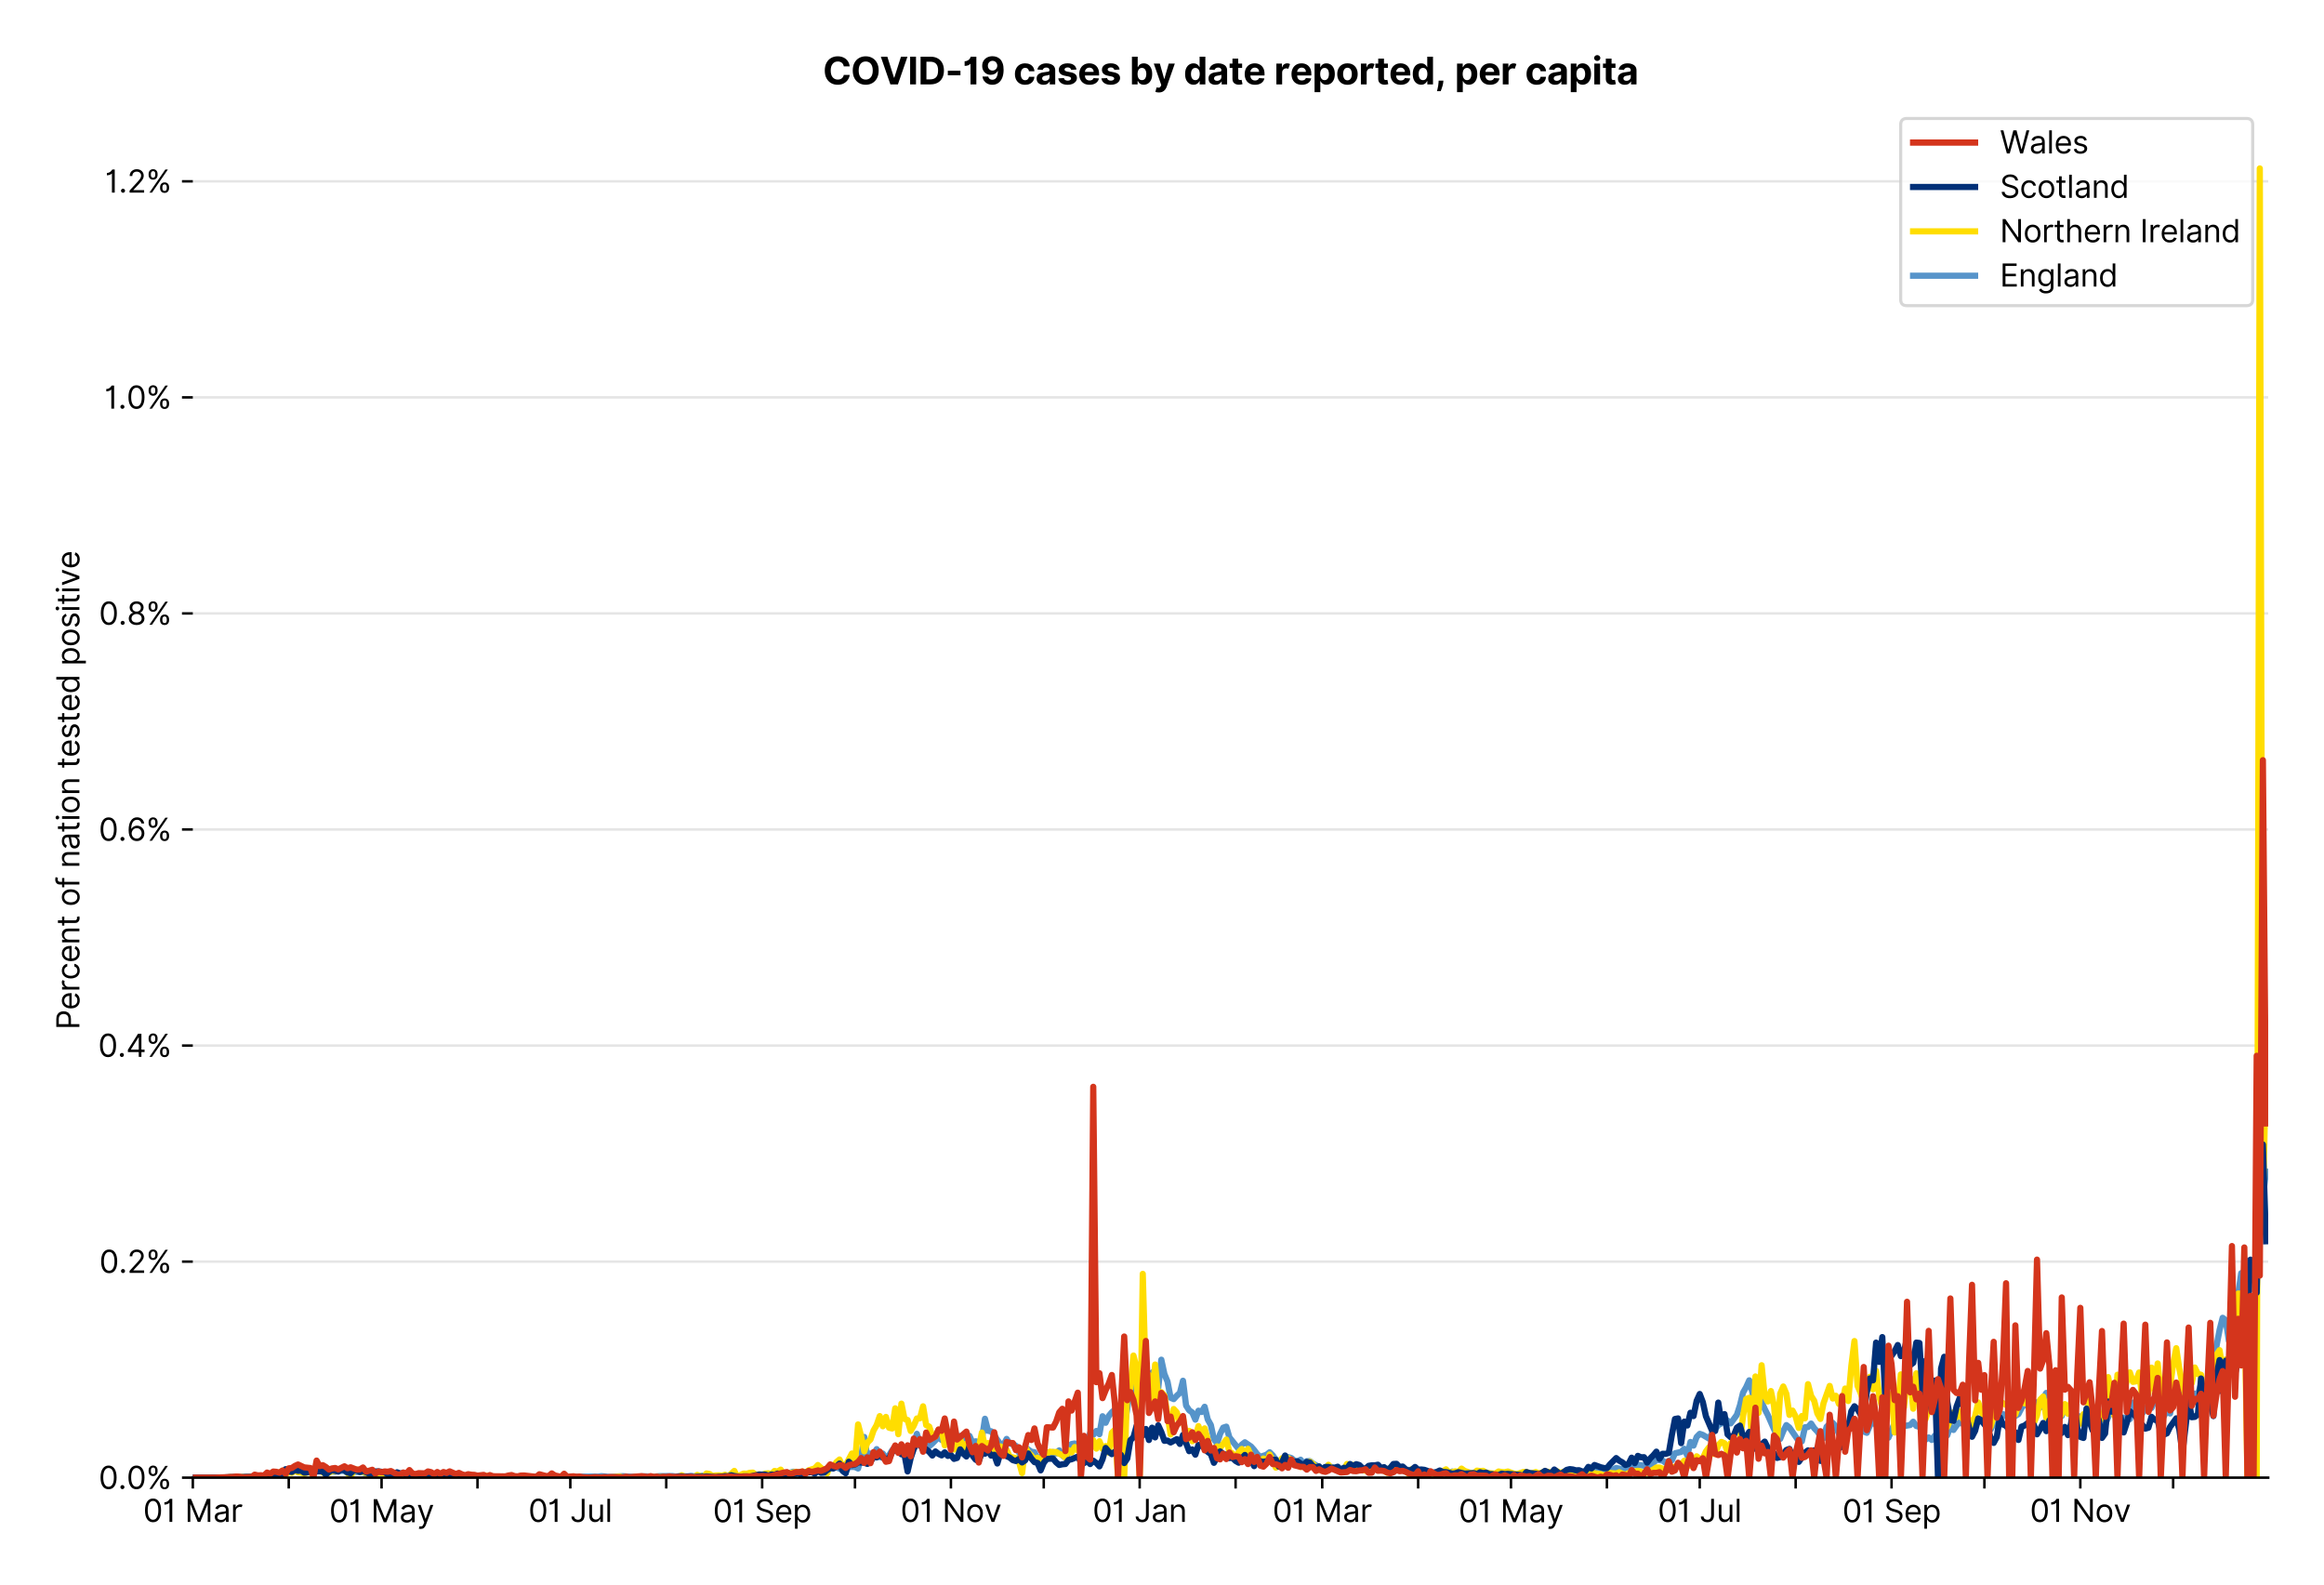 <?xml version="1.0" encoding="utf-8" standalone="no"?>
<!DOCTYPE svg PUBLIC "-//W3C//DTD SVG 1.1//EN"
  "http://www.w3.org/Graphics/SVG/1.1/DTD/svg11.dtd">
<svg xmlns:xlink="http://www.w3.org/1999/xlink" viewBox="0 0 749.811 511.234" xmlns="http://www.w3.org/2000/svg" version="1.1">
 <defs>
  <style type="text/css">*{stroke-linejoin: round; stroke-linecap: butt}</style>
 </defs>
 <g id="figure_1">
  <g id="patch_1">
   <path d="M 0 511.234 
L 749.811 511.234 
L 749.811 0 
L 0 0 
z
" style="fill: #ffffff"/>
  </g>
  <g id="axes_1">
   <g id="patch_2">
    <path d="M 62.211 476.745 
L 731.811 476.745 
L 731.811 33.225 
L 62.211 33.225 
z
" style="fill: #ffffff"/>
   </g>
   <g id="matplotlib.axis_1">
    <g id="xtick_1">
     <g id="line2d_1">
      <defs>
       <path id="m90fd0bc798" d="M 0 0 
L 0 3.5 
" style="stroke: #000000; stroke-width: 0.8"/>
      </defs>
      <g>
       <use xlink:href="#m90fd0bc798" x="62.211" y="476.745" style="stroke: #000000; stroke-width: 0.8"/>
      </g>
     </g>
     <g id="text_1">
      <!-- 01 Mar -->
      <g transform="translate(46.174 491.018)scale(0.1 -0.1)">
       <defs>
        <path id="Inter-Regular-30" d="M 2000 -64 
Q 1230 -64 806 561 
Q 382 1186 382 2327 
Q 382 3459 809 4088 
Q 1236 4718 2000 4718 
Q 2764 4718 3191 4088 
Q 3618 3459 3618 2327 
Q 3618 1186 3194 561 
Q 2771 -64 2000 -64 
z
M 2000 436 
Q 2509 436 2791 927 
Q 3073 1418 3073 2327 
Q 3073 3234 2789 3730 
Q 2505 4227 2000 4227 
Q 1496 4227 1211 3730 
Q 927 3234 927 2327 
Q 927 1418 1210 927 
Q 1493 436 2000 436 
z
" transform="scale(0.016)"/>
        <path id="Inter-Regular-31" d="M 1973 4655 
L 1973 0 
L 1409 0 
L 1409 3836 
L 1373 3836 
Q 1341 3773 1209 3692 
Q 1077 3611 868 3551 
Q 659 3491 391 3491 
L 391 3964 
Q 661 3964 859 4061 
Q 1057 4159 1190 4291 
Q 1323 4423 1392 4529 
Q 1461 4636 1473 4655 
L 1973 4655 
z
" transform="scale(0.016)"/>
        <path id="Inter-Regular-20" transform="scale(0.016)"/>
        <path id="Inter-Regular-4d" d="M 564 4655 
L 1236 4655 
L 2818 791 
L 2873 791 
L 4455 4655 
L 5127 4655 
L 5127 0 
L 4600 0 
L 4600 3536 
L 4555 3536 
L 3100 0 
L 2591 0 
L 1136 3536 
L 1091 3536 
L 1091 0 
L 564 0 
L 564 4655 
z
" transform="scale(0.016)"/>
        <path id="Inter-Regular-61" d="M 1518 -82 
Q 1186 -82 916 44 
Q 646 170 486 410 
Q 327 650 327 991 
Q 327 1291 445 1478 
Q 564 1666 761 1773 
Q 959 1880 1199 1933 
Q 1439 1986 1682 2018 
Q 2000 2059 2199 2080 
Q 2398 2102 2490 2154 
Q 2582 2207 2582 2336 
L 2582 2355 
Q 2582 2691 2399 2877 
Q 2216 3064 1846 3064 
Q 1461 3064 1243 2895 
Q 1025 2727 936 2536 
L 427 2718 
Q 564 3036 792 3214 
Q 1021 3393 1292 3464 
Q 1564 3536 1827 3536 
Q 1996 3536 2215 3496 
Q 2434 3457 2640 3334 
Q 2846 3211 2982 2963 
Q 3118 2716 3118 2300 
L 3118 0 
L 2582 0 
L 2582 473 
L 2555 473 
Q 2500 359 2373 229 
Q 2246 100 2034 9 
Q 1823 -82 1518 -82 
z
M 1600 400 
Q 1918 400 2137 525 
Q 2357 650 2469 847 
Q 2582 1045 2582 1264 
L 2582 1755 
Q 2548 1714 2433 1681 
Q 2318 1648 2169 1624 
Q 2021 1600 1881 1583 
Q 1741 1566 1655 1555 
Q 1446 1527 1265 1467 
Q 1084 1407 974 1287 
Q 864 1168 864 964 
Q 864 684 1072 542 
Q 1280 400 1600 400 
z
" transform="scale(0.016)"/>
        <path id="Inter-Regular-72" d="M 491 0 
L 491 3491 
L 1009 3491 
L 1009 2964 
L 1046 2964 
Q 1139 3223 1389 3384 
Q 1639 3545 1955 3545 
Q 2100 3545 2209 3511 
Q 2318 3477 2400 3418 
L 2218 2964 
Q 2161 2993 2085 3010 
Q 2009 3027 1909 3027 
Q 1527 3027 1277 2794 
Q 1027 2561 1027 2209 
L 1027 0 
L 491 0 
z
" transform="scale(0.016)"/>
       </defs>
       <use xlink:href="#Inter-Regular-30"/>
       <use xlink:href="#Inter-Regular-31" x="62.5"/>
       <use xlink:href="#Inter-Regular-20" x="106.676"/>
       <use xlink:href="#Inter-Regular-4d" x="134.801"/>
       <use xlink:href="#Inter-Regular-61" x="225.994"/>
       <use xlink:href="#Inter-Regular-72" x="282.386"/>
      </g>
     </g>
    </g>
    <g id="xtick_2">
     <g id="line2d_2">
      <g>
       <use xlink:href="#m90fd0bc798" x="93.159" y="476.745" style="stroke: #000000; stroke-width: 0.8"/>
      </g>
     </g>
    </g>
    <g id="xtick_3">
     <g id="line2d_3">
      <g>
       <use xlink:href="#m90fd0bc798" x="123.109" y="476.745" style="stroke: #000000; stroke-width: 0.8"/>
      </g>
     </g>
     <g id="text_2">
      <!-- 01 May -->
      <g transform="translate(106.206 491.117)scale(0.1 -0.1)">
       <defs>
        <path id="Inter-Regular-79" d="M 818 -1355 
Q 682 -1355 575 -1333 
Q 468 -1311 427 -1291 
L 564 -818 
Q 857 -893 1053 -814 
Q 1250 -736 1391 -345 
L 1509 -18 
L 218 3491 
L 800 3491 
L 1764 709 
L 1800 709 
L 2764 3491 
L 3346 3491 
L 1846 -564 
Q 1550 -1355 818 -1355 
z
" transform="scale(0.016)"/>
       </defs>
       <use xlink:href="#Inter-Regular-30"/>
       <use xlink:href="#Inter-Regular-31" x="62.5"/>
       <use xlink:href="#Inter-Regular-20" x="106.676"/>
       <use xlink:href="#Inter-Regular-4d" x="134.801"/>
       <use xlink:href="#Inter-Regular-61" x="225.994"/>
       <use xlink:href="#Inter-Regular-79" x="282.386"/>
      </g>
     </g>
    </g>
    <g id="xtick_4">
     <g id="line2d_4">
      <g>
       <use xlink:href="#m90fd0bc798" x="154.057" y="476.745" style="stroke: #000000; stroke-width: 0.8"/>
      </g>
     </g>
    </g>
    <g id="xtick_5">
     <g id="line2d_5">
      <g>
       <use xlink:href="#m90fd0bc798" x="184.007" y="476.745" style="stroke: #000000; stroke-width: 0.8"/>
      </g>
     </g>
     <g id="text_3">
      <!-- 01 Jul -->
      <g transform="translate(170.463 491.018)scale(0.1 -0.1)">
       <defs>
        <path id="Inter-Regular-4a" d="M 2346 4655 
L 2909 4655 
L 2909 1327 
Q 2909 657 2549 296 
Q 2189 -64 1582 -64 
Q 1200 -64 902 76 
Q 605 216 434 475 
Q 264 734 264 1091 
L 818 1091 
Q 818 795 1034 615 
Q 1250 436 1582 436 
Q 1948 436 2147 664 
Q 2346 893 2346 1327 
L 2346 4655 
z
" transform="scale(0.016)"/>
        <path id="Inter-Regular-75" d="M 2691 1427 
L 2691 3491 
L 3227 3491 
L 3227 0 
L 2691 0 
L 2691 591 
L 2655 591 
Q 2532 325 2273 140 
Q 2014 -45 1618 -45 
Q 1127 -45 809 280 
Q 491 605 491 1273 
L 491 3491 
L 1027 3491 
L 1027 1309 
Q 1027 927 1242 700 
Q 1457 473 1791 473 
Q 1991 473 2199 575 
Q 2407 677 2549 888 
Q 2691 1100 2691 1427 
z
" transform="scale(0.016)"/>
        <path id="Inter-Regular-6c" d="M 1027 4655 
L 1027 0 
L 491 0 
L 491 4655 
L 1027 4655 
z
" transform="scale(0.016)"/>
       </defs>
       <use xlink:href="#Inter-Regular-30"/>
       <use xlink:href="#Inter-Regular-31" x="62.5"/>
       <use xlink:href="#Inter-Regular-20" x="106.676"/>
       <use xlink:href="#Inter-Regular-4a" x="134.801"/>
       <use xlink:href="#Inter-Regular-75" x="189.063"/>
       <use xlink:href="#Inter-Regular-6c" x="247.159"/>
      </g>
     </g>
    </g>
    <g id="xtick_6">
     <g id="line2d_6">
      <g>
       <use xlink:href="#m90fd0bc798" x="214.955" y="476.745" style="stroke: #000000; stroke-width: 0.8"/>
      </g>
     </g>
    </g>
    <g id="xtick_7">
     <g id="line2d_7">
      <g>
       <use xlink:href="#m90fd0bc798" x="245.904" y="476.745" style="stroke: #000000; stroke-width: 0.8"/>
      </g>
     </g>
     <g id="text_4">
      <!-- 01 Sep -->
      <g transform="translate(230.016 491.117)scale(0.1 -0.1)">
       <defs>
        <path id="Inter-Regular-53" d="M 3109 3491 
Q 3068 3836 2777 4027 
Q 2486 4218 2064 4218 
Q 1600 4218 1318 3999 
Q 1036 3780 1036 3445 
Q 1036 3195 1189 3042 
Q 1343 2889 1553 2803 
Q 1764 2718 1936 2673 
L 2409 2545 
Q 2591 2498 2815 2414 
Q 3039 2330 3244 2185 
Q 3450 2041 3584 1816 
Q 3718 1591 3718 1264 
Q 3718 886 3521 581 
Q 3325 277 2949 97 
Q 2573 -82 2036 -82 
Q 1286 -82 845 272 
Q 405 627 364 1200 
L 946 1200 
Q 968 936 1124 764 
Q 1280 593 1519 510 
Q 1759 427 2036 427 
Q 2359 427 2616 533 
Q 2873 639 3023 828 
Q 3173 1018 3173 1273 
Q 3173 1505 3043 1650 
Q 2914 1795 2702 1886 
Q 2491 1977 2246 2045 
L 1673 2209 
Q 1127 2366 809 2657 
Q 491 2948 491 3418 
Q 491 3809 703 4101 
Q 916 4393 1276 4555 
Q 1636 4718 2082 4718 
Q 2532 4718 2882 4558 
Q 3232 4398 3437 4120 
Q 3643 3843 3655 3491 
L 3109 3491 
z
" transform="scale(0.016)"/>
        <path id="Inter-Regular-65" d="M 1955 -73 
Q 1450 -73 1085 151 
Q 721 375 524 778 
Q 327 1182 327 1718 
Q 327 2255 524 2665 
Q 721 3075 1074 3305 
Q 1427 3536 1900 3536 
Q 2173 3536 2439 3445 
Q 2705 3355 2923 3151 
Q 3141 2948 3270 2614 
Q 3400 2280 3400 1791 
L 3400 1564 
L 866 1564 
Q 884 1005 1183 707 
Q 1482 409 1955 409 
Q 2271 409 2498 545 
Q 2725 682 2827 955 
L 3346 809 
Q 3223 414 2854 170 
Q 2486 -73 1955 -73 
z
M 866 2027 
L 2855 2027 
Q 2855 2470 2595 2762 
Q 2336 3055 1900 3055 
Q 1593 3055 1368 2911 
Q 1143 2768 1013 2533 
Q 884 2298 866 2027 
z
" transform="scale(0.016)"/>
        <path id="Inter-Regular-70" d="M 491 -1309 
L 491 3491 
L 1009 3491 
L 1009 2936 
L 1073 2936 
Q 1132 3027 1237 3169 
Q 1343 3311 1542 3423 
Q 1741 3536 2082 3536 
Q 2523 3536 2859 3315 
Q 3196 3095 3384 2690 
Q 3573 2286 3573 1736 
Q 3573 1182 3384 776 
Q 3196 370 2861 148 
Q 2527 -73 2091 -73 
Q 1755 -73 1552 39 
Q 1350 152 1241 296 
Q 1132 441 1073 536 
L 1027 536 
L 1027 -1309 
L 491 -1309 
z
M 1018 1745 
Q 1018 1152 1276 780 
Q 1534 409 2018 409 
Q 2355 409 2581 587 
Q 2807 766 2921 1069 
Q 3036 1373 3036 1745 
Q 3036 2114 2923 2410 
Q 2811 2707 2585 2881 
Q 2359 3055 2018 3055 
Q 1527 3055 1272 2693 
Q 1018 2332 1018 1745 
z
" transform="scale(0.016)"/>
       </defs>
       <use xlink:href="#Inter-Regular-30"/>
       <use xlink:href="#Inter-Regular-31" x="62.5"/>
       <use xlink:href="#Inter-Regular-20" x="106.676"/>
       <use xlink:href="#Inter-Regular-53" x="134.801"/>
       <use xlink:href="#Inter-Regular-65" x="198.58"/>
       <use xlink:href="#Inter-Regular-70" x="256.818"/>
      </g>
     </g>
    </g>
    <g id="xtick_8">
     <g id="line2d_8">
      <g>
       <use xlink:href="#m90fd0bc798" x="275.853" y="476.745" style="stroke: #000000; stroke-width: 0.8"/>
      </g>
     </g>
    </g>
    <g id="xtick_9">
     <g id="line2d_9">
      <g>
       <use xlink:href="#m90fd0bc798" x="306.802" y="476.745" style="stroke: #000000; stroke-width: 0.8"/>
      </g>
     </g>
     <g id="text_5">
      <!-- 01 Nov -->
      <g transform="translate(290.531 491.018)scale(0.1 -0.1)">
       <defs>
        <path id="Inter-Regular-4e" d="M 4255 4655 
L 4255 0 
L 3709 0 
L 1173 3655 
L 1127 3655 
L 1127 0 
L 564 0 
L 564 4655 
L 1109 4655 
L 3655 991 
L 3700 991 
L 3700 4655 
L 4255 4655 
z
" transform="scale(0.016)"/>
        <path id="Inter-Regular-6f" d="M 1909 -73 
Q 1436 -73 1080 152 
Q 725 377 526 781 
Q 327 1186 327 1727 
Q 327 2273 526 2679 
Q 725 3086 1080 3311 
Q 1436 3536 1909 3536 
Q 2382 3536 2737 3311 
Q 3093 3086 3292 2679 
Q 3491 2273 3491 1727 
Q 3491 1186 3292 781 
Q 3093 377 2737 152 
Q 2382 -73 1909 -73 
z
M 1909 409 
Q 2268 409 2500 593 
Q 2732 777 2843 1077 
Q 2955 1377 2955 1727 
Q 2955 2077 2843 2379 
Q 2732 2682 2500 2868 
Q 2268 3055 1909 3055 
Q 1550 3055 1318 2868 
Q 1086 2682 975 2379 
Q 864 2077 864 1727 
Q 864 1377 975 1077 
Q 1086 777 1318 593 
Q 1550 409 1909 409 
z
" transform="scale(0.016)"/>
        <path id="Inter-Regular-76" d="M 3346 3491 
L 2055 0 
L 1509 0 
L 218 3491 
L 800 3491 
L 1764 709 
L 1800 709 
L 2764 3491 
L 3346 3491 
z
" transform="scale(0.016)"/>
       </defs>
       <use xlink:href="#Inter-Regular-30"/>
       <use xlink:href="#Inter-Regular-31" x="62.5"/>
       <use xlink:href="#Inter-Regular-20" x="106.676"/>
       <use xlink:href="#Inter-Regular-4e" x="134.801"/>
       <use xlink:href="#Inter-Regular-6f" x="210.085"/>
       <use xlink:href="#Inter-Regular-76" x="269.744"/>
      </g>
     </g>
    </g>
    <g id="xtick_10">
     <g id="line2d_10">
      <g>
       <use xlink:href="#m90fd0bc798" x="336.752" y="476.745" style="stroke: #000000; stroke-width: 0.8"/>
      </g>
     </g>
    </g>
    <g id="xtick_11">
     <g id="line2d_11">
      <g>
       <use xlink:href="#m90fd0bc798" x="367.7" y="476.745" style="stroke: #000000; stroke-width: 0.8"/>
      </g>
     </g>
     <g id="text_6">
      <!-- 01 Jan -->
      <g transform="translate(352.501 491.018)scale(0.1 -0.1)">
       <defs>
        <path id="Inter-Regular-6e" d="M 1027 2100 
L 1027 0 
L 491 0 
L 491 3491 
L 1009 3491 
L 1009 2945 
L 1055 2945 
Q 1177 3211 1427 3373 
Q 1677 3536 2073 3536 
Q 2602 3536 2928 3211 
Q 3255 2886 3255 2218 
L 3255 0 
L 2718 0 
L 2718 2182 
Q 2718 2593 2504 2824 
Q 2291 3055 1918 3055 
Q 1534 3055 1280 2806 
Q 1027 2557 1027 2100 
z
" transform="scale(0.016)"/>
       </defs>
       <use xlink:href="#Inter-Regular-30"/>
       <use xlink:href="#Inter-Regular-31" x="62.5"/>
       <use xlink:href="#Inter-Regular-20" x="106.676"/>
       <use xlink:href="#Inter-Regular-4a" x="134.801"/>
       <use xlink:href="#Inter-Regular-61" x="189.063"/>
       <use xlink:href="#Inter-Regular-6e" x="245.455"/>
      </g>
     </g>
    </g>
    <g id="xtick_12">
     <g id="line2d_12">
      <g>
       <use xlink:href="#m90fd0bc798" x="398.648" y="476.745" style="stroke: #000000; stroke-width: 0.8"/>
      </g>
     </g>
    </g>
    <g id="xtick_13">
     <g id="line2d_13">
      <g>
       <use xlink:href="#m90fd0bc798" x="426.601" y="476.745" style="stroke: #000000; stroke-width: 0.8"/>
      </g>
     </g>
     <g id="text_7">
      <!-- 01 Mar -->
      <g transform="translate(410.565 491.018)scale(0.1 -0.1)">
       <use xlink:href="#Inter-Regular-30"/>
       <use xlink:href="#Inter-Regular-31" x="62.5"/>
       <use xlink:href="#Inter-Regular-20" x="106.676"/>
       <use xlink:href="#Inter-Regular-4d" x="134.801"/>
       <use xlink:href="#Inter-Regular-61" x="225.994"/>
       <use xlink:href="#Inter-Regular-72" x="282.386"/>
      </g>
     </g>
    </g>
    <g id="xtick_14">
     <g id="line2d_14">
      <g>
       <use xlink:href="#m90fd0bc798" x="457.549" y="476.745" style="stroke: #000000; stroke-width: 0.8"/>
      </g>
     </g>
    </g>
    <g id="xtick_15">
     <g id="line2d_15">
      <g>
       <use xlink:href="#m90fd0bc798" x="487.499" y="476.745" style="stroke: #000000; stroke-width: 0.8"/>
      </g>
     </g>
     <g id="text_8">
      <!-- 01 May -->
      <g transform="translate(470.596 491.117)scale(0.1 -0.1)">
       <use xlink:href="#Inter-Regular-30"/>
       <use xlink:href="#Inter-Regular-31" x="62.5"/>
       <use xlink:href="#Inter-Regular-20" x="106.676"/>
       <use xlink:href="#Inter-Regular-4d" x="134.801"/>
       <use xlink:href="#Inter-Regular-61" x="225.994"/>
       <use xlink:href="#Inter-Regular-79" x="282.386"/>
      </g>
     </g>
    </g>
    <g id="xtick_16">
     <g id="line2d_16">
      <g>
       <use xlink:href="#m90fd0bc798" x="518.448" y="476.745" style="stroke: #000000; stroke-width: 0.8"/>
      </g>
     </g>
    </g>
    <g id="xtick_17">
     <g id="line2d_17">
      <g>
       <use xlink:href="#m90fd0bc798" x="548.397" y="476.745" style="stroke: #000000; stroke-width: 0.8"/>
      </g>
     </g>
     <g id="text_9">
      <!-- 01 Jul -->
      <g transform="translate(534.854 491.018)scale(0.1 -0.1)">
       <use xlink:href="#Inter-Regular-30"/>
       <use xlink:href="#Inter-Regular-31" x="62.5"/>
       <use xlink:href="#Inter-Regular-20" x="106.676"/>
       <use xlink:href="#Inter-Regular-4a" x="134.801"/>
       <use xlink:href="#Inter-Regular-75" x="189.063"/>
       <use xlink:href="#Inter-Regular-6c" x="247.159"/>
      </g>
     </g>
    </g>
    <g id="xtick_18">
     <g id="line2d_18">
      <g>
       <use xlink:href="#m90fd0bc798" x="579.346" y="476.745" style="stroke: #000000; stroke-width: 0.8"/>
      </g>
     </g>
    </g>
    <g id="xtick_19">
     <g id="line2d_19">
      <g>
       <use xlink:href="#m90fd0bc798" x="610.294" y="476.745" style="stroke: #000000; stroke-width: 0.8"/>
      </g>
     </g>
     <g id="text_10">
      <!-- 01 Sep -->
      <g transform="translate(594.406 491.117)scale(0.1 -0.1)">
       <use xlink:href="#Inter-Regular-30"/>
       <use xlink:href="#Inter-Regular-31" x="62.5"/>
       <use xlink:href="#Inter-Regular-20" x="106.676"/>
       <use xlink:href="#Inter-Regular-53" x="134.801"/>
       <use xlink:href="#Inter-Regular-65" x="198.58"/>
       <use xlink:href="#Inter-Regular-70" x="256.818"/>
      </g>
     </g>
    </g>
    <g id="xtick_20">
     <g id="line2d_20">
      <g>
       <use xlink:href="#m90fd0bc798" x="640.244" y="476.745" style="stroke: #000000; stroke-width: 0.8"/>
      </g>
     </g>
    </g>
    <g id="xtick_21">
     <g id="line2d_21">
      <g>
       <use xlink:href="#m90fd0bc798" x="671.192" y="476.745" style="stroke: #000000; stroke-width: 0.8"/>
      </g>
     </g>
     <g id="text_11">
      <!-- 01 Nov -->
      <g transform="translate(654.921 491.018)scale(0.1 -0.1)">
       <use xlink:href="#Inter-Regular-30"/>
       <use xlink:href="#Inter-Regular-31" x="62.5"/>
       <use xlink:href="#Inter-Regular-20" x="106.676"/>
       <use xlink:href="#Inter-Regular-4e" x="134.801"/>
       <use xlink:href="#Inter-Regular-6f" x="210.085"/>
       <use xlink:href="#Inter-Regular-76" x="269.744"/>
      </g>
     </g>
    </g>
    <g id="xtick_22">
     <g id="line2d_22">
      <g>
       <use xlink:href="#m90fd0bc798" x="701.142" y="476.745" style="stroke: #000000; stroke-width: 0.8"/>
      </g>
     </g>
    </g>
   </g>
   <g id="matplotlib.axis_2">
    <g id="ytick_1">
     <g id="line2d_23">
      <path d="M 62.211 476.745 
L 731.811 476.745 
" clip-path="url(#p3cffa81227)" style="fill: none; stroke: #e5e5e5; stroke-width: 0.8; stroke-linecap: square"/>
     </g>
     <g id="line2d_24">
      <defs>
       <path id="m5728553f7d" d="M 0 0 
L -3.5 0 
" style="stroke: #000000; stroke-width: 0.8"/>
      </defs>
      <g>
       <use xlink:href="#m5728553f7d" x="62.211" y="476.745" style="stroke: #000000; stroke-width: 0.8"/>
      </g>
     </g>
     <g id="text_12">
      <!-- 0.0% -->
      <g transform="translate(31.83 480.382)scale(0.1 -0.1)">
       <defs>
        <path id="Inter-Regular-2e" d="M 882 -36 
Q 714 -36 593 84 
Q 473 205 473 373 
Q 473 541 593 661 
Q 714 782 882 782 
Q 1050 782 1170 661 
Q 1291 541 1291 373 
Q 1291 205 1170 84 
Q 1050 -36 882 -36 
z
" transform="scale(0.016)"/>
        <path id="Inter-Regular-25" d="M 2855 873 
L 2855 1118 
Q 2855 1373 2960 1585 
Q 3066 1798 3269 1926 
Q 3473 2055 3764 2055 
Q 4059 2055 4259 1926 
Q 4459 1798 4561 1585 
Q 4664 1373 4664 1118 
L 4664 873 
Q 4664 618 4560 405 
Q 4457 193 4256 64 
Q 4055 -64 3764 -64 
Q 3468 -64 3266 64 
Q 3064 193 2959 405 
Q 2855 618 2855 873 
z
M 536 3536 
L 536 3782 
Q 536 4036 642 4248 
Q 748 4461 951 4589 
Q 1155 4718 1446 4718 
Q 1741 4718 1941 4589 
Q 2141 4461 2243 4248 
Q 2346 4036 2346 3782 
L 2346 3536 
Q 2346 3282 2242 3069 
Q 2139 2857 1937 2728 
Q 1736 2600 1446 2600 
Q 1150 2600 948 2728 
Q 746 2857 641 3069 
Q 536 3282 536 3536 
z
M 709 0 
L 3909 4655 
L 4427 4655 
L 1227 0 
L 709 0 
z
M 3318 1118 
L 3318 873 
Q 3318 661 3418 494 
Q 3518 327 3764 327 
Q 4002 327 4101 494 
Q 4200 661 4200 873 
L 4200 1118 
Q 4200 1330 4104 1497 
Q 4009 1664 3764 1664 
Q 3525 1664 3421 1497 
Q 3318 1330 3318 1118 
z
M 1000 3782 
L 1000 3536 
Q 1000 3325 1100 3158 
Q 1200 2991 1446 2991 
Q 1684 2991 1783 3158 
Q 1882 3325 1882 3536 
L 1882 3782 
Q 1882 3993 1786 4160 
Q 1691 4327 1446 4327 
Q 1207 4327 1103 4160 
Q 1000 3993 1000 3782 
z
" transform="scale(0.016)"/>
       </defs>
       <use xlink:href="#Inter-Regular-30"/>
       <use xlink:href="#Inter-Regular-2e" x="62.5"/>
       <use xlink:href="#Inter-Regular-30" x="90.057"/>
       <use xlink:href="#Inter-Regular-25" x="152.557"/>
      </g>
     </g>
    </g>
    <g id="ytick_2">
     <g id="line2d_25">
      <path d="M 62.211 407.037 
L 731.811 407.037 
" clip-path="url(#p3cffa81227)" style="fill: none; stroke: #e5e5e5; stroke-width: 0.8; stroke-linecap: square"/>
     </g>
     <g id="line2d_26">
      <g>
       <use xlink:href="#m5728553f7d" x="62.211" y="407.037" style="stroke: #000000; stroke-width: 0.8"/>
      </g>
     </g>
     <g id="text_13">
      <!-- 0.2% -->
      <g transform="translate(32.028 410.674)scale(0.1 -0.1)">
       <defs>
        <path id="Inter-Regular-32" d="M 482 0 
L 482 409 
L 2018 2091 
Q 2289 2386 2464 2605 
Q 2639 2825 2724 3019 
Q 2809 3214 2809 3427 
Q 2809 3795 2553 4011 
Q 2298 4227 1918 4227 
Q 1514 4227 1275 3985 
Q 1036 3743 1036 3345 
L 500 3345 
Q 500 3755 688 4064 
Q 877 4373 1203 4545 
Q 1530 4718 1936 4718 
Q 2346 4718 2661 4545 
Q 2977 4373 3156 4079 
Q 3336 3786 3336 3427 
Q 3336 3170 3244 2926 
Q 3152 2682 2926 2383 
Q 2700 2084 2300 1655 
L 1255 536 
L 1255 500 
L 3418 500 
L 3418 0 
L 482 0 
z
" transform="scale(0.016)"/>
       </defs>
       <use xlink:href="#Inter-Regular-30"/>
       <use xlink:href="#Inter-Regular-2e" x="62.5"/>
       <use xlink:href="#Inter-Regular-32" x="90.057"/>
       <use xlink:href="#Inter-Regular-25" x="150.568"/>
      </g>
     </g>
    </g>
    <g id="ytick_3">
     <g id="line2d_27">
      <path d="M 62.211 337.329 
L 731.811 337.329 
" clip-path="url(#p3cffa81227)" style="fill: none; stroke: #e5e5e5; stroke-width: 0.8; stroke-linecap: square"/>
     </g>
     <g id="line2d_28">
      <g>
       <use xlink:href="#m5728553f7d" x="62.211" y="337.329" style="stroke: #000000; stroke-width: 0.8"/>
      </g>
     </g>
     <g id="text_14">
      <!-- 0.4% -->
      <g transform="translate(31.659 340.966)scale(0.1 -0.1)">
       <defs>
        <path id="Inter-Regular-34" d="M 373 955 
L 373 1418 
L 2418 4655 
L 3100 4655 
L 3100 1455 
L 3736 1455 
L 3736 955 
L 3100 955 
L 3100 0 
L 2564 0 
L 2564 955 
L 373 955 
z
M 2564 1455 
L 2564 3936 
L 2527 3936 
L 982 1491 
L 982 1455 
L 2564 1455 
z
" transform="scale(0.016)"/>
       </defs>
       <use xlink:href="#Inter-Regular-30"/>
       <use xlink:href="#Inter-Regular-2e" x="62.5"/>
       <use xlink:href="#Inter-Regular-34" x="90.057"/>
       <use xlink:href="#Inter-Regular-25" x="154.261"/>
      </g>
     </g>
    </g>
    <g id="ytick_4">
     <g id="line2d_29">
      <path d="M 62.211 267.622 
L 731.811 267.622 
" clip-path="url(#p3cffa81227)" style="fill: none; stroke: #e5e5e5; stroke-width: 0.8; stroke-linecap: square"/>
     </g>
     <g id="line2d_30">
      <g>
       <use xlink:href="#m5728553f7d" x="62.211" y="267.622" style="stroke: #000000; stroke-width: 0.8"/>
      </g>
     </g>
     <g id="text_15">
      <!-- 0.6% -->
      <g transform="translate(31.844 271.258)scale(0.1 -0.1)">
       <defs>
        <path id="Inter-Regular-36" d="M 2027 -64 
Q 1741 -59 1454 45 
Q 1168 150 932 399 
Q 696 648 552 1074 
Q 409 1500 409 2145 
Q 409 3386 861 4056 
Q 1314 4727 2100 4727 
Q 2686 4727 3073 4384 
Q 3461 4041 3546 3491 
L 2991 3491 
Q 2914 3811 2691 4019 
Q 2468 4227 2100 4227 
Q 1559 4227 1249 3755 
Q 939 3284 936 2427 
L 973 2427 
Q 1164 2716 1461 2880 
Q 1759 3045 2118 3045 
Q 2518 3045 2850 2846 
Q 3182 2648 3382 2299 
Q 3582 1950 3582 1500 
Q 3582 1068 3389 710 
Q 3196 352 2847 142 
Q 2498 -68 2027 -64 
z
M 2027 436 
Q 2314 436 2542 579 
Q 2771 723 2903 964 
Q 3036 1205 3036 1500 
Q 3036 1789 2908 2026 
Q 2780 2264 2556 2404 
Q 2332 2545 2046 2545 
Q 1757 2545 1525 2397 
Q 1293 2250 1157 2010 
Q 1021 1770 1018 1491 
Q 1018 1214 1149 973 
Q 1280 732 1508 584 
Q 1736 436 2027 436 
z
" transform="scale(0.016)"/>
       </defs>
       <use xlink:href="#Inter-Regular-30"/>
       <use xlink:href="#Inter-Regular-2e" x="62.5"/>
       <use xlink:href="#Inter-Regular-36" x="90.057"/>
       <use xlink:href="#Inter-Regular-25" x="152.415"/>
      </g>
     </g>
    </g>
    <g id="ytick_5">
     <g id="line2d_31">
      <path d="M 62.211 197.914 
L 731.811 197.914 
" clip-path="url(#p3cffa81227)" style="fill: none; stroke: #e5e5e5; stroke-width: 0.8; stroke-linecap: square"/>
     </g>
     <g id="line2d_32">
      <g>
       <use xlink:href="#m5728553f7d" x="62.211" y="197.914" style="stroke: #000000; stroke-width: 0.8"/>
      </g>
     </g>
     <g id="text_16">
      <!-- 0.8% -->
      <g transform="translate(31.914 201.551)scale(0.1 -0.1)">
       <defs>
        <path id="Inter-Regular-38" d="M 1973 -64 
Q 1505 -64 1147 103 
Q 789 270 589 564 
Q 389 859 391 1236 
Q 389 1532 507 1783 
Q 625 2034 830 2203 
Q 1036 2373 1291 2418 
L 1291 2445 
Q 957 2532 759 2821 
Q 561 3111 564 3482 
Q 561 3836 743 4115 
Q 925 4395 1244 4556 
Q 1564 4718 1973 4718 
Q 2377 4718 2695 4556 
Q 3014 4395 3197 4115 
Q 3380 3836 3382 3482 
Q 3380 3111 3181 2821 
Q 2982 2532 2655 2445 
L 2655 2418 
Q 2907 2373 3109 2203 
Q 3311 2034 3431 1783 
Q 3552 1532 3555 1236 
Q 3552 859 3351 564 
Q 3150 270 2794 103 
Q 2439 -64 1973 -64 
z
M 1973 436 
Q 2446 436 2722 662 
Q 2998 889 3000 1264 
Q 2998 1527 2864 1729 
Q 2730 1932 2499 2048 
Q 2268 2164 1973 2164 
Q 1675 2164 1442 2048 
Q 1209 1932 1076 1729 
Q 943 1527 946 1264 
Q 943 889 1218 662 
Q 1493 436 1973 436 
z
M 1973 2645 
Q 2348 2645 2591 2864 
Q 2834 3084 2836 3445 
Q 2834 3800 2596 4013 
Q 2359 4227 1973 4227 
Q 1582 4227 1344 4013 
Q 1107 3800 1109 3445 
Q 1107 3084 1349 2864 
Q 1591 2645 1973 2645 
z
" transform="scale(0.016)"/>
       </defs>
       <use xlink:href="#Inter-Regular-30"/>
       <use xlink:href="#Inter-Regular-2e" x="62.5"/>
       <use xlink:href="#Inter-Regular-38" x="90.057"/>
       <use xlink:href="#Inter-Regular-25" x="151.705"/>
      </g>
     </g>
    </g>
    <g id="ytick_6">
     <g id="line2d_33">
      <path d="M 62.211 128.206 
L 731.811 128.206 
" clip-path="url(#p3cffa81227)" style="fill: none; stroke: #e5e5e5; stroke-width: 0.8; stroke-linecap: square"/>
     </g>
     <g id="line2d_34">
      <g>
       <use xlink:href="#m5728553f7d" x="62.211" y="128.206" style="stroke: #000000; stroke-width: 0.8"/>
      </g>
     </g>
     <g id="text_17">
      <!-- 1.0% -->
      <g transform="translate(33.663 131.843)scale(0.1 -0.1)">
       <use xlink:href="#Inter-Regular-31"/>
       <use xlink:href="#Inter-Regular-2e" x="44.176"/>
       <use xlink:href="#Inter-Regular-30" x="71.733"/>
       <use xlink:href="#Inter-Regular-25" x="134.233"/>
      </g>
     </g>
    </g>
    <g id="ytick_7">
     <g id="line2d_35">
      <path d="M 62.211 58.498 
L 731.811 58.498 
" clip-path="url(#p3cffa81227)" style="fill: none; stroke: #e5e5e5; stroke-width: 0.8; stroke-linecap: square"/>
     </g>
     <g id="line2d_36">
      <g>
       <use xlink:href="#m5728553f7d" x="62.211" y="58.498" style="stroke: #000000; stroke-width: 0.8"/>
      </g>
     </g>
     <g id="text_18">
      <!-- 1.2% -->
      <g transform="translate(33.861 62.135)scale(0.1 -0.1)">
       <use xlink:href="#Inter-Regular-31"/>
       <use xlink:href="#Inter-Regular-2e" x="44.176"/>
       <use xlink:href="#Inter-Regular-32" x="71.733"/>
       <use xlink:href="#Inter-Regular-25" x="132.244"/>
      </g>
     </g>
    </g>
    <g id="text_19">
     <!-- Percent of nation tested positive -->
     <g transform="translate(25.614 332.215)rotate(-90)scale(0.1 -0.1)">
      <defs>
       <path id="Inter-Regular-50" d="M 564 0 
L 564 4655 
L 2136 4655 
Q 2684 4655 3033 4458 
Q 3382 4261 3550 3927 
Q 3718 3593 3718 3182 
Q 3718 2770 3551 2434 
Q 3384 2098 3036 1899 
Q 2689 1700 2146 1700 
L 1127 1700 
L 1127 0 
L 564 0 
z
M 1127 2200 
L 2127 2200 
Q 2689 2200 2926 2482 
Q 3164 2764 3164 3182 
Q 3164 3602 2925 3878 
Q 2686 4155 2118 4155 
L 1127 4155 
L 1127 2200 
z
" transform="scale(0.016)"/>
       <path id="Inter-Regular-63" d="M 1909 -73 
Q 1418 -73 1063 159 
Q 709 391 518 798 
Q 327 1205 327 1727 
Q 327 2259 524 2667 
Q 721 3075 1074 3305 
Q 1427 3536 1900 3536 
Q 2268 3536 2563 3400 
Q 2859 3264 3047 3018 
Q 3236 2773 3282 2445 
L 2746 2445 
Q 2684 2684 2474 2869 
Q 2264 3055 1909 3055 
Q 1439 3055 1151 2697 
Q 864 2339 864 1745 
Q 864 1139 1148 774 
Q 1432 409 1909 409 
Q 2223 409 2447 570 
Q 2671 732 2746 1018 
L 3282 1018 
Q 3236 709 3058 462 
Q 2880 216 2588 71 
Q 2296 -73 1909 -73 
z
" transform="scale(0.016)"/>
       <path id="Inter-Regular-74" d="M 2009 3491 
L 2009 3036 
L 1264 3036 
L 1264 1000 
Q 1264 773 1331 660 
Q 1398 548 1503 510 
Q 1609 473 1727 473 
Q 1816 473 1873 483 
Q 1930 493 1964 500 
L 2073 18 
Q 2018 -2 1920 -23 
Q 1823 -45 1673 -45 
Q 1446 -45 1228 52 
Q 1011 150 869 350 
Q 727 550 727 855 
L 727 3036 
L 200 3036 
L 200 3491 
L 727 3491 
L 727 4327 
L 1264 4327 
L 1264 3491 
L 2009 3491 
z
" transform="scale(0.016)"/>
       <path id="Inter-Regular-66" d="M 2046 3491 
L 2046 3036 
L 1264 3036 
L 1264 0 
L 727 0 
L 727 3036 
L 164 3036 
L 164 3491 
L 727 3491 
L 727 3973 
Q 727 4273 868 4473 
Q 1009 4673 1234 4773 
Q 1459 4873 1709 4873 
Q 1907 4873 2032 4841 
Q 2157 4809 2218 4782 
L 2064 4318 
Q 2023 4332 1951 4352 
Q 1880 4373 1764 4373 
Q 1498 4373 1381 4239 
Q 1264 4105 1264 3845 
L 1264 3491 
L 2046 3491 
z
" transform="scale(0.016)"/>
       <path id="Inter-Regular-69" d="M 491 0 
L 491 3491 
L 1027 3491 
L 1027 0 
L 491 0 
z
M 764 4073 
Q 607 4073 494 4179 
Q 382 4286 382 4436 
Q 382 4586 494 4693 
Q 607 4800 764 4800 
Q 921 4800 1033 4693 
Q 1146 4586 1146 4436 
Q 1146 4286 1033 4179 
Q 921 4073 764 4073 
z
" transform="scale(0.016)"/>
       <path id="Inter-Regular-73" d="M 2964 2709 
L 2482 2573 
Q 2411 2755 2245 2914 
Q 2080 3073 1727 3073 
Q 1407 3073 1194 2926 
Q 982 2780 982 2555 
Q 982 2355 1127 2239 
Q 1273 2123 1582 2045 
L 2100 1918 
Q 3027 1691 3027 973 
Q 3027 673 2855 436 
Q 2684 200 2377 63 
Q 2071 -73 1664 -73 
Q 1130 -73 780 159 
Q 430 391 336 836 
L 846 964 
Q 989 400 1655 400 
Q 2030 400 2251 560 
Q 2473 720 2473 945 
Q 2473 1316 1955 1436 
L 1373 1573 
Q 893 1686 669 1926 
Q 446 2166 446 2527 
Q 446 2823 613 3050 
Q 780 3277 1069 3406 
Q 1359 3536 1727 3536 
Q 2246 3536 2542 3309 
Q 2839 3082 2964 2709 
z
" transform="scale(0.016)"/>
       <path id="Inter-Regular-64" d="M 1809 -73 
Q 1373 -73 1039 148 
Q 705 370 516 776 
Q 327 1182 327 1736 
Q 327 2286 516 2690 
Q 705 3095 1041 3315 
Q 1377 3536 1818 3536 
Q 2159 3536 2358 3423 
Q 2557 3311 2662 3169 
Q 2768 3027 2827 2936 
L 2873 2936 
L 2873 4655 
L 3409 4655 
L 3409 0 
L 2891 0 
L 2891 536 
L 2827 536 
Q 2768 441 2659 296 
Q 2550 152 2348 39 
Q 2146 -73 1809 -73 
z
M 1882 409 
Q 2366 409 2624 780 
Q 2882 1152 2882 1745 
Q 2882 2332 2627 2693 
Q 2373 3055 1882 3055 
Q 1541 3055 1315 2881 
Q 1089 2707 976 2410 
Q 864 2114 864 1745 
Q 864 1373 978 1069 
Q 1093 766 1319 587 
Q 1546 409 1882 409 
z
" transform="scale(0.016)"/>
      </defs>
      <use xlink:href="#Inter-Regular-50"/>
      <use xlink:href="#Inter-Regular-65" x="63.494"/>
      <use xlink:href="#Inter-Regular-72" x="121.733"/>
      <use xlink:href="#Inter-Regular-63" x="160.085"/>
      <use xlink:href="#Inter-Regular-65" x="215.909"/>
      <use xlink:href="#Inter-Regular-6e" x="274.148"/>
      <use xlink:href="#Inter-Regular-74" x="332.671"/>
      <use xlink:href="#Inter-Regular-20" x="369.034"/>
      <use xlink:href="#Inter-Regular-6f" x="397.159"/>
      <use xlink:href="#Inter-Regular-66" x="456.818"/>
      <use xlink:href="#Inter-Regular-20" x="492.898"/>
      <use xlink:href="#Inter-Regular-6e" x="521.023"/>
      <use xlink:href="#Inter-Regular-61" x="579.546"/>
      <use xlink:href="#Inter-Regular-74" x="635.938"/>
      <use xlink:href="#Inter-Regular-69" x="672.301"/>
      <use xlink:href="#Inter-Regular-6f" x="696.023"/>
      <use xlink:href="#Inter-Regular-6e" x="755.682"/>
      <use xlink:href="#Inter-Regular-20" x="814.205"/>
      <use xlink:href="#Inter-Regular-74" x="842.33"/>
      <use xlink:href="#Inter-Regular-65" x="878.693"/>
      <use xlink:href="#Inter-Regular-73" x="936.932"/>
      <use xlink:href="#Inter-Regular-74" x="989.205"/>
      <use xlink:href="#Inter-Regular-65" x="1025.568"/>
      <use xlink:href="#Inter-Regular-64" x="1083.807"/>
      <use xlink:href="#Inter-Regular-20" x="1145.881"/>
      <use xlink:href="#Inter-Regular-70" x="1174.006"/>
      <use xlink:href="#Inter-Regular-6f" x="1234.943"/>
      <use xlink:href="#Inter-Regular-73" x="1294.602"/>
      <use xlink:href="#Inter-Regular-69" x="1346.875"/>
      <use xlink:href="#Inter-Regular-74" x="1370.597"/>
      <use xlink:href="#Inter-Regular-69" x="1406.96"/>
      <use xlink:href="#Inter-Regular-76" x="1430.682"/>
      <use xlink:href="#Inter-Regular-65" x="1486.364"/>
     </g>
    </g>
   </g>
   <g id="line2d_37">
    <path d="M 32.261 476.744 
L 73.193 476.684 
L 76.188 476.589 
L 77.186 476.685 
L 79.183 476.36 
L 81.179 476.358 
L 82.178 476.207 
L 83.176 476.415 
L 84.174 476.256 
L 85.173 475.97 
L 86.171 476.049 
L 88.168 475.2 
L 89.166 475.427 
L 91.162 475.446 
L 92.161 475.257 
L 93.159 474.508 
L 95.156 474.541 
L 96.154 474.951 
L 97.152 473.597 
L 98.151 474.788 
L 99.149 474.91 
L 100.147 473.794 
L 101.146 474.404 
L 102.144 474.118 
L 103.142 474.378 
L 104.141 474.482 
L 105.139 474.897 
L 106.137 474.37 
L 107.136 474.78 
L 108.134 474.823 
L 109.132 474.289 
L 110.131 474.558 
L 111.129 474.522 
L 112.127 475.265 
L 113.126 474.842 
L 117.119 475.003 
L 118.117 475.419 
L 119.116 475.35 
L 120.114 475.519 
L 121.112 475.88 
L 122.111 475.214 
L 123.109 475.204 
L 125.106 475.501 
L 126.104 475.83 
L 127.102 475.61 
L 128.101 475.752 
L 129.099 475.43 
L 131.096 475.914 
L 132.094 476.124 
L 133.092 476.196 
L 135.089 476.039 
L 138.084 476.045 
L 139.082 476.259 
L 145.072 476.142 
L 146.071 476.385 
L 148.067 476.442 
L 149.066 476.37 
L 151.062 476.4 
L 152.061 476.304 
L 153.059 476.548 
L 155.056 476.471 
L 159.049 476.485 
L 161.046 476.688 
L 162.044 476.344 
L 163.042 476.706 
L 165.039 476.503 
L 184.007 476.636 
L 185.005 476.423 
L 189.997 476.392 
L 191.994 476.365 
L 192.992 476.449 
L 193.99 476.248 
L 196.985 476.516 
L 200.979 476.254 
L 203.974 476.499 
L 207.967 476.307 
L 209.964 476.365 
L 210.962 476.408 
L 212.959 476.245 
L 216.952 476.217 
L 217.95 476.365 
L 219.947 476.236 
L 221.944 476.327 
L 222.942 476.136 
L 223.94 476.314 
L 224.939 476.107 
L 225.937 476.175 
L 227.934 475.954 
L 228.932 476.169 
L 229.93 476.158 
L 230.929 476.354 
L 231.927 476.144 
L 232.925 476.309 
L 233.924 476.107 
L 234.922 476.185 
L 235.92 476.092 
L 237.917 476.278 
L 238.915 476.089 
L 239.914 476.206 
L 240.912 475.913 
L 242.909 476.196 
L 243.907 475.829 
L 244.905 476.037 
L 245.904 476.103 
L 248.899 475.716 
L 249.897 475.835 
L 250.895 475.157 
L 251.894 475.187 
L 252.892 475.454 
L 254.889 475.156 
L 255.887 474.808 
L 257.884 474.996 
L 258.882 475.353 
L 259.88 475.112 
L 260.879 474.652 
L 261.877 475.027 
L 262.875 474.421 
L 263.874 474.503 
L 264.872 474.724 
L 266.869 474.164 
L 267.867 473.612 
L 268.865 473.274 
L 269.864 473.218 
L 270.862 473.886 
L 271.86 473.787 
L 272.858 474.701 
L 273.857 473.262 
L 275.853 473.3 
L 276.852 473.788 
L 277.85 470.085 
L 278.848 463.611 
L 279.847 470.159 
L 280.845 468.95 
L 281.843 469.64 
L 282.842 467.53 
L 283.84 470.106 
L 284.838 468.962 
L 285.837 470.346 
L 286.835 469.567 
L 287.833 467.925 
L 288.832 466.802 
L 289.83 466.798 
L 290.828 469.24 
L 291.827 468.548 
L 292.825 467.682 
L 294.822 465.766 
L 295.82 462.601 
L 296.818 466.049 
L 297.817 466.196 
L 298.815 464.83 
L 299.813 466.583 
L 300.812 465.723 
L 302.808 463.651 
L 303.807 464.579 
L 304.805 463.912 
L 305.803 465.118 
L 306.802 464.047 
L 307.8 466.97 
L 308.798 466.064 
L 309.797 463.27 
L 311.793 464.253 
L 312.792 463.263 
L 313.79 465.47 
L 314.788 465.012 
L 315.787 465.268 
L 316.785 464.437 
L 317.783 457.735 
L 318.782 461.62 
L 319.78 461.769 
L 322.775 465.929 
L 323.773 466.151 
L 324.772 464.239 
L 325.77 465.746 
L 326.768 465.888 
L 327.767 466.472 
L 329.763 470.672 
L 330.762 466.95 
L 332.758 468.389 
L 333.757 468.534 
L 334.755 470.548 
L 336.752 469.584 
L 337.75 468.534 
L 338.748 469.354 
L 339.747 468.479 
L 340.745 468.938 
L 341.743 467.935 
L 342.742 469.581 
L 343.74 470.299 
L 344.738 468.757 
L 345.737 465.884 
L 346.735 465.713 
L 348.732 466.166 
L 349.73 465.724 
L 350.728 466.573 
L 351.727 462.303 
L 352.725 462.938 
L 353.723 461.674 
L 354.722 462.708 
L 355.72 456.927 
L 356.718 459.03 
L 357.717 456.845 
L 358.715 455.637 
L 359.713 454.827 
L 360.712 457.293 
L 361.71 457.449 
L 362.708 460.955 
L 364.705 447.676 
L 365.703 449.901 
L 366.701 446.23 
L 367.7 445.468 
L 368.698 446.392 
L 369.696 447.868 
L 370.695 443.968 
L 371.693 442.884 
L 372.691 442.193 
L 373.69 447.875 
L 374.688 438.682 
L 375.686 443.304 
L 376.685 445.749 
L 377.683 450.961 
L 378.681 451.401 
L 379.68 450.305 
L 380.678 449.406 
L 381.676 445.471 
L 382.675 453.473 
L 383.673 455.011 
L 384.671 455.707 
L 385.67 458.026 
L 386.668 455.136 
L 387.666 455.561 
L 388.665 453.87 
L 389.663 457.949 
L 390.661 459.746 
L 391.66 464.326 
L 392.658 465.7 
L 393.656 462.622 
L 394.655 460.608 
L 395.653 460.283 
L 396.651 463.747 
L 399.646 467.487 
L 400.645 466.104 
L 401.643 465.325 
L 403.64 466.697 
L 404.638 467.829 
L 405.636 469.183 
L 406.635 470.017 
L 408.631 469.348 
L 409.63 468.548 
L 410.628 469.536 
L 411.626 470.89 
L 412.625 471.439 
L 413.623 471.053 
L 414.621 470.011 
L 415.62 470.126 
L 416.618 470.399 
L 417.616 471.22 
L 418.615 471.563 
L 419.613 470.939 
L 420.611 472.251 
L 421.61 471.417 
L 422.608 471.43 
L 423.606 472.188 
L 424.605 472.722 
L 425.603 473.614 
L 426.601 473.825 
L 427.6 473.337 
L 428.598 473.412 
L 429.596 473.267 
L 430.595 473.631 
L 431.593 473.591 
L 433.59 474.339 
L 434.588 473.729 
L 435.586 473.748 
L 436.585 473.205 
L 437.583 473.337 
L 438.581 473.947 
L 439.58 474.419 
L 440.578 474.117 
L 441.576 474.039 
L 443.573 473.532 
L 444.571 474.397 
L 445.57 473.828 
L 446.568 473.997 
L 447.566 473.82 
L 448.565 473.92 
L 449.563 473.901 
L 450.561 473.487 
L 451.56 473.495 
L 452.558 474.395 
L 453.556 474.802 
L 454.554 474.211 
L 455.553 474.659 
L 456.551 474.694 
L 457.549 474.413 
L 458.548 474.969 
L 459.546 474.99 
L 460.544 475.541 
L 461.543 475.367 
L 462.541 475.551 
L 463.539 475.325 
L 465.536 475.119 
L 467.533 475.92 
L 468.531 474.759 
L 469.529 475.469 
L 471.526 475.407 
L 472.524 475.374 
L 474.521 475.824 
L 475.519 475.173 
L 477.516 475.547 
L 478.514 475.318 
L 479.513 475.342 
L 481.509 475.882 
L 482.508 475.665 
L 483.506 475.26 
L 484.504 475.618 
L 485.503 475.449 
L 486.501 475.484 
L 488.498 475.896 
L 490.494 475.722 
L 492.491 475.393 
L 493.489 475.425 
L 495.486 475.871 
L 496.484 475.507 
L 497.483 475.44 
L 498.481 475.633 
L 499.479 475.371 
L 500.478 475.618 
L 502.474 475.838 
L 503.473 475.731 
L 504.471 475.507 
L 507.466 475.326 
L 508.464 475.363 
L 509.463 475.676 
L 512.458 475.18 
L 514.454 474.629 
L 515.453 475.052 
L 516.451 475.13 
L 517.449 474.986 
L 518.448 475.18 
L 520.444 474.089 
L 521.443 473.6 
L 523.439 474.03 
L 525.436 473.509 
L 526.434 472.923 
L 528.431 472.565 
L 530.428 472.881 
L 531.426 472.648 
L 532.424 472.747 
L 533.423 472.035 
L 534.421 470.969 
L 536.418 471.226 
L 537.416 471.951 
L 538.414 471.342 
L 539.413 471.139 
L 540.411 468.877 
L 542.407 468.426 
L 543.406 467.416 
L 544.404 469.62 
L 545.402 465.218 
L 546.401 466.389 
L 547.399 463.621 
L 548.397 462.601 
L 549.396 462.943 
L 551.392 464.138 
L 552.391 462.393 
L 554.387 459.786 
L 555.386 459.228 
L 556.384 457.496 
L 558.381 459.228 
L 560.377 456.478 
L 561.376 453.389 
L 562.374 449.304 
L 563.372 447.555 
L 564.371 445.34 
L 565.369 449.147 
L 566.367 455.385 
L 567.366 450.082 
L 569.362 454.595 
L 570.361 456.534 
L 572.357 461.069 
L 573.356 463.074 
L 574.354 464.24 
L 575.352 461.727 
L 576.351 459.781 
L 577.349 460.572 
L 580.344 464.927 
L 581.342 465.027 
L 582.341 460.478 
L 583.339 460.405 
L 584.337 459.29 
L 585.336 460.796 
L 586.334 461.832 
L 587.332 463.238 
L 588.331 464.03 
L 589.329 460.321 
L 590.327 459.43 
L 591.326 459.069 
L 592.324 460.289 
L 593.322 462.656 
L 594.321 462.464 
L 595.319 462.747 
L 596.317 459.088 
L 597.316 458.402 
L 598.314 458.516 
L 599.312 460.115 
L 600.311 460.75 
L 601.309 461.856 
L 602.307 462.277 
L 603.306 459.888 
L 604.304 458.614 
L 605.302 459.768 
L 607.299 462.877 
L 608.297 463.602 
L 609.296 463.822 
L 611.292 459.065 
L 612.291 457.191 
L 613.289 458.493 
L 614.287 460.09 
L 616.284 459.768 
L 617.282 458.695 
L 618.281 460.074 
L 619.279 460.318 
L 620.277 462.061 
L 621.276 464.472 
L 622.274 463.754 
L 623.272 464.579 
L 624.271 463.138 
L 625.269 462.601 
L 626.267 462.406 
L 627.266 462.596 
L 628.264 463.079 
L 629.262 460.162 
L 630.261 461.353 
L 631.259 459.909 
L 632.257 458.844 
L 633.255 459.365 
L 634.254 459.434 
L 635.252 461.005 
L 636.25 458.668 
L 637.249 458.99 
L 638.247 458.849 
L 639.245 458.362 
L 640.244 458.972 
L 641.242 460.231 
L 642.24 461.228 
L 643.239 459.333 
L 644.237 458.966 
L 645.235 456.129 
L 646.234 456.218 
L 647.232 456.925 
L 648.23 457.479 
L 649.229 457.579 
L 650.227 456.807 
L 651.225 456.229 
L 652.224 454.275 
L 653.222 453.023 
L 654.22 453.515 
L 655.219 452.323 
L 656.217 452.99 
L 657.215 452.416 
L 658.214 454.118 
L 659.212 451.168 
L 660.21 449.402 
L 661.209 451.016 
L 662.207 451.316 
L 663.205 456.27 
L 664.204 456.215 
L 665.202 456.85 
L 666.2 453.631 
L 667.199 455.849 
L 668.197 454.031 
L 669.195 454.431 
L 670.194 457.343 
L 671.192 456.972 
L 672.19 459.16 
L 673.189 455.594 
L 674.187 458.153 
L 675.185 459.186 
L 677.182 462.089 
L 678.18 461.35 
L 679.179 459.566 
L 681.175 454.882 
L 682.174 456.31 
L 683.172 456.102 
L 684.17 458.622 
L 685.169 457.367 
L 686.167 457.729 
L 687.165 457.862 
L 688.164 452.514 
L 689.162 453.937 
L 690.16 454.348 
L 691.159 456.09 
L 692.157 454.262 
L 694.154 454.242 
L 695.152 451.856 
L 696.15 450.691 
L 697.149 454.681 
L 698.147 456.938 
L 699.145 455.231 
L 700.144 456.042 
L 701.142 451.155 
L 702.14 448.468 
L 703.139 449.695 
L 704.137 452.123 
L 705.135 453.697 
L 706.134 451.152 
L 707.132 452.79 
L 708.13 449.615 
L 709.129 449.904 
L 710.127 446.601 
L 711.125 446.828 
L 712.124 451.652 
L 713.122 449.052 
L 714.12 444.022 
L 715.119 434.299 
L 716.117 429.103 
L 717.115 425.162 
L 718.114 425.943 
L 719.112 432.552 
L 721.109 426.874 
L 722.107 417.703 
L 723.105 410.763 
L 724.103 411.987 
L 725.102 406.712 
L 726.1 412.918 
L 727.098 416.027 
L 728.097 404.576 
L 729.095 391.514 
L 730.093 386.388 
L 731.092 377.961 
L 731.092 377.961 
" clip-path="url(#p3cffa81227)" style="fill: none; stroke: #5694ca; stroke-width: 2; stroke-linecap: square"/>
   </g>
   <g id="line2d_38">
    <path d="M 67.203 476.708 
L 73.193 476.727 
L 74.191 476.561 
L 75.189 476.653 
L 76.188 476.543 
L 77.186 476.616 
L 78.184 476.561 
L 79.183 476.635 
L 81.179 476.58 
L 82.178 476.34 
L 84.174 476.377 
L 85.173 476.304 
L 86.171 476.065 
L 87.169 476.157 
L 88.168 476.12 
L 89.166 475.844 
L 91.162 474.483 
L 92.161 475.77 
L 93.159 474.851 
L 94.157 475.182 
L 95.156 474.355 
L 96.154 475.017 
L 97.152 475.072 
L 98.151 475.476 
L 99.149 474.961 
L 100.147 475.2 
L 101.146 474.208 
L 102.144 474.686 
L 103.142 474.391 
L 104.141 475.109 
L 105.139 475.348 
L 106.137 475.182 
L 107.136 474.52 
L 108.134 474.667 
L 109.132 474.226 
L 111.129 473.821 
L 112.127 475.219 
L 113.126 476.193 
L 114.124 474.612 
L 115.122 474.134 
L 116.121 474.796 
L 117.119 474.833 
L 120.114 476.12 
L 122.111 475.403 
L 123.109 475.145 
L 124.107 475.531 
L 125.106 475.311 
L 126.104 475.476 
L 127.102 475.918 
L 128.101 475.77 
L 129.099 475.826 
L 130.097 476.046 
L 131.096 475.715 
L 133.092 476.193 
L 135.089 475.642 
L 136.087 476.046 
L 137.086 476.267 
L 138.084 476.009 
L 140.081 476.451 
L 142.077 476.414 
L 143.076 475.973 
L 144.074 476.322 
L 145.072 475.991 
L 146.071 476.285 
L 147.069 476.028 
L 148.067 476.23 
L 149.066 476.267 
L 150.064 476.451 
L 152.061 476.506 
L 153.059 476.616 
L 154.057 476.524 
L 155.056 476.671 
L 156.054 476.598 
L 157.052 476.138 
L 158.051 476.69 
L 159.049 476.488 
L 160.047 476.635 
L 162.044 476.69 
L 163.042 476.506 
L 164.041 476.671 
L 165.039 476.451 
L 166.037 476.69 
L 167.036 476.616 
L 169.032 476.708 
L 170.031 476.598 
L 171.029 476.727 
L 174.024 476.671 
L 176.021 476.745 
L 180.014 476.708 
L 184.007 476.727 
L 185.005 476.616 
L 188.999 476.745 
L 190.995 476.671 
L 196.985 476.708 
L 199.98 476.396 
L 200.979 476.745 
L 203.974 476.708 
L 204.972 476.58 
L 205.97 476.598 
L 206.969 476.469 
L 207.967 476.745 
L 209.964 476.745 
L 210.962 476.58 
L 213.957 476.561 
L 214.955 476.745 
L 216.952 476.745 
L 218.949 476.561 
L 219.947 475.954 
L 220.945 476.469 
L 221.944 476.745 
L 223.94 476.745 
L 224.939 475.862 
L 226.935 476.598 
L 227.934 475.384 
L 228.932 475.55 
L 229.93 476.249 
L 230.929 476.028 
L 231.927 475.991 
L 232.925 476.12 
L 233.924 475.807 
L 234.922 476.377 
L 236.919 474.557 
L 237.917 476.561 
L 238.915 475.881 
L 239.914 475.421 
L 240.912 475.476 
L 241.91 475.182 
L 242.909 475.109 
L 243.907 475.844 
L 244.905 475.679 
L 245.904 475.844 
L 246.902 475.439 
L 247.9 475.329 
L 248.899 475.623 
L 249.897 474.575 
L 250.895 474.796 
L 251.894 474.152 
L 252.892 476.009 
L 253.89 475.844 
L 254.889 475.311 
L 256.885 474.833 
L 257.884 475.145 
L 258.882 474.741 
L 259.88 475.292 
L 260.879 474.373 
L 262.875 473.748 
L 263.874 472.663 
L 265.87 474.447 
L 266.869 475.366 
L 267.867 472.7 
L 268.865 473.27 
L 269.864 471.725 
L 270.862 470.879 
L 271.86 473.307 
L 272.858 472.7 
L 274.855 468.949 
L 275.853 471.983 
L 276.852 459.571 
L 277.85 463.396 
L 278.848 468.25 
L 279.847 465.418 
L 280.845 464.444 
L 281.843 461.52 
L 282.842 459.773 
L 283.84 456.886 
L 284.838 460.159 
L 285.837 457.144 
L 286.835 460.619 
L 287.833 460.876 
L 288.832 454.367 
L 289.83 462.715 
L 290.828 452.86 
L 291.827 457.787 
L 292.825 458.137 
L 293.823 461.667 
L 294.822 459.957 
L 295.82 457.64 
L 296.818 457.585 
L 297.817 453.724 
L 298.815 459.773 
L 299.813 460.27 
L 300.812 463.377 
L 301.81 463.469 
L 302.808 461.299 
L 303.807 461.63 
L 304.805 466.338 
L 305.803 464.811 
L 306.802 464.149 
L 307.8 467.68 
L 308.798 466.264 
L 309.797 464.26 
L 310.795 467.257 
L 311.793 465.804 
L 312.792 467.036 
L 313.79 469.022 
L 315.787 467.294 
L 316.785 462.2 
L 317.783 466.669 
L 318.782 465.584 
L 319.78 467.349 
L 320.778 468.066 
L 321.777 470.659 
L 322.775 466.65 
L 324.772 467.79 
L 325.77 469.96 
L 327.767 470.456 
L 328.765 471.596 
L 329.763 475.292 
L 330.762 466.944 
L 331.76 468.618 
L 332.758 469.555 
L 333.757 470.953 
L 334.755 470.291 
L 335.753 471.413 
L 336.752 469.555 
L 337.75 469.096 
L 338.748 468.36 
L 339.747 468.489 
L 340.745 468.452 
L 341.743 469.041 
L 342.742 469.445 
L 343.74 470.291 
L 344.738 467.864 
L 345.737 468.636 
L 346.735 466.852 
L 347.733 467.993 
L 348.732 467.864 
L 349.73 469.041 
L 350.728 467.809 
L 351.727 467.367 
L 352.725 464.683 
L 353.723 467.367 
L 354.722 464.977 
L 355.72 467.459 
L 356.718 466.54 
L 357.717 468.673 
L 358.715 462.274 
L 359.713 461.281 
L 360.712 476.745 
L 361.71 458.394 
L 362.708 476.745 
L 363.706 446.7 
L 364.705 447.95 
L 365.703 437.34 
L 366.701 441.275 
L 367.7 476.745 
L 368.698 410.991 
L 369.696 446.185 
L 370.695 443.629 
L 371.693 451.407 
L 372.691 440.246 
L 373.69 450.818 
L 374.688 449.164 
L 375.686 450.23 
L 377.683 462.789 
L 378.681 454.588 
L 379.68 455.691 
L 380.678 458.854 
L 381.676 457.401 
L 382.675 463.782 
L 383.673 461.63 
L 384.671 464.977 
L 385.67 463.635 
L 386.668 460.104 
L 387.666 463.285 
L 388.665 460.84 
L 389.663 464.425 
L 390.661 468.783 
L 391.66 468.985 
L 392.658 466.632 
L 393.656 467.055 
L 394.655 465.86 
L 395.653 464.444 
L 396.651 468.379 
L 397.65 468.912 
L 398.648 470.971 
L 399.646 468.526 
L 400.645 467.478 
L 401.643 469.169 
L 402.641 467.441 
L 403.64 469.574 
L 404.638 470.604 
L 405.636 471.302 
L 406.635 471.688 
L 407.633 470.567 
L 408.631 472.093 
L 409.63 469.261 
L 410.628 471.174 
L 411.626 473.509 
L 412.625 472.442 
L 413.623 470.475 
L 414.621 471.284 
L 415.62 470.456 
L 416.618 470.99 
L 417.616 471.67 
L 418.615 471.909 
L 419.613 473.307 
L 421.61 471.964 
L 422.608 471.578 
L 423.606 472.314 
L 424.605 473.362 
L 425.603 474.244 
L 426.601 474.208 
L 427.6 474.005 
L 428.598 472.589 
L 429.596 473.748 
L 431.593 473.582 
L 432.591 474.208 
L 433.59 474.097 
L 434.588 472.332 
L 435.586 474.042 
L 436.585 472.645 
L 437.583 472.92 
L 438.581 474.06 
L 439.58 474.116 
L 440.578 474.52 
L 441.576 473.729 
L 442.575 473.785 
L 443.573 473.637 
L 444.571 474.226 
L 445.57 473.821 
L 447.566 475.145 
L 448.565 473.546 
L 449.563 474.189 
L 450.561 473.38 
L 451.56 473.417 
L 452.558 474.208 
L 453.556 474.612 
L 454.554 475.55 
L 455.553 473.968 
L 456.551 474.483 
L 457.549 474.778 
L 458.548 474.778 
L 459.546 475.2 
L 460.544 476.745 
L 461.543 475.109 
L 462.541 475.697 
L 463.539 475.127 
L 465.536 474.667 
L 466.534 474.06 
L 467.533 475.109 
L 468.531 474.961 
L 469.529 474.686 
L 470.528 474.961 
L 471.526 473.821 
L 472.524 474.557 
L 474.521 475.237 
L 475.519 475.292 
L 476.518 474.465 
L 477.516 474.612 
L 478.514 474.538 
L 479.513 475.127 
L 481.509 475.403 
L 482.508 475.403 
L 483.506 474.741 
L 484.504 474.943 
L 485.503 474.998 
L 486.501 474.759 
L 488.498 475.476 
L 489.496 475.568 
L 491.493 474.925 
L 492.491 474.869 
L 493.489 475.55 
L 495.486 474.943 
L 496.484 475.348 
L 497.483 475.109 
L 498.481 474.667 
L 499.479 474.925 
L 500.478 474.98 
L 501.476 476.745 
L 502.474 474.741 
L 503.473 475.237 
L 504.471 474.833 
L 505.469 474.778 
L 506.468 475.09 
L 509.463 475.329 
L 510.461 475.77 
L 511.459 475.366 
L 512.458 475.531 
L 513.456 475.2 
L 516.451 475.587 
L 517.449 476.028 
L 518.448 475.752 
L 519.446 475.2 
L 521.443 475.403 
L 522.441 474.998 
L 523.439 475.476 
L 524.438 475.752 
L 526.434 474.814 
L 527.433 474.741 
L 528.431 474.52 
L 529.429 474.778 
L 530.428 475.458 
L 531.426 475.145 
L 533.423 474.116 
L 534.421 473.454 
L 535.419 473.472 
L 536.418 473.84 
L 537.416 474.447 
L 538.414 474.299 
L 539.413 473.307 
L 540.411 473.288 
L 541.409 473.104 
L 542.407 472.534 
L 543.406 471.265 
L 544.404 471.946 
L 545.402 472.865 
L 546.401 471.633 
L 547.399 469.85 
L 548.397 470.751 
L 549.396 470.512 
L 550.394 468.287 
L 551.392 466.944 
L 552.391 469.022 
L 553.389 469.077 
L 554.387 466.264 
L 555.386 465.216 
L 556.384 465.621 
L 557.382 468.563 
L 558.381 465.621 
L 559.379 467.036 
L 560.377 467.349 
L 561.376 465.05 
L 562.374 456.831 
L 563.372 451.37 
L 564.371 450.966 
L 565.369 466.871 
L 566.367 444.089 
L 567.366 455.82 
L 568.364 440.466 
L 569.362 450.451 
L 570.361 452.161 
L 571.359 448.796 
L 572.357 453.503 
L 573.356 464.995 
L 574.354 449.66 
L 575.352 447.325 
L 576.351 449.697 
L 577.349 456.5 
L 578.347 455.103 
L 579.346 457.033 
L 580.344 460.711 
L 581.342 456.85 
L 582.341 457.622 
L 583.339 446.571 
L 584.337 450.377 
L 585.336 451.94 
L 586.334 455.985 
L 587.332 457.787 
L 588.331 452.749 
L 590.327 447.141 
L 591.326 451.205 
L 592.324 450.322 
L 593.322 452.951 
L 594.321 452.731 
L 595.319 447.987 
L 596.317 452.014 
L 597.316 440.65 
L 598.314 432.67 
L 599.312 447.104 
L 600.311 449.439 
L 601.309 452.473 
L 602.307 446.442 
L 603.306 444.181 
L 604.304 448.244 
L 605.302 442.268 
L 606.301 450.451 
L 607.299 454.22 
L 608.297 453.595 
L 609.296 452.602 
L 610.294 449.678 
L 611.292 462.164 
L 612.291 453.797 
L 613.289 443.427 
L 614.287 454.091 
L 615.286 444.309 
L 616.284 444.603 
L 617.282 454.496 
L 618.281 443.077 
L 619.279 445.725 
L 620.277 450.561 
L 621.276 457.787 
L 622.274 454.698 
L 623.272 447.509 
L 624.271 452.768 
L 625.269 457.052 
L 626.267 453.963 
L 628.264 460.398 
L 630.261 455.691 
L 631.259 457.254 
L 632.257 455.323 
L 633.255 457.806 
L 634.254 456.151 
L 635.252 457.99 
L 636.25 460.141 
L 637.249 456.923 
L 638.247 452.473 
L 639.245 455.36 
L 640.244 457.64 
L 641.242 458.504 
L 642.24 460.343 
L 643.239 456.886 
L 645.235 452.124 
L 647.232 453.282 
L 648.23 453.319 
L 649.229 456.243 
L 650.227 456.353 
L 651.225 453.246 
L 652.224 449.697 
L 653.222 452.768 
L 654.22 451.94 
L 655.219 454.349 
L 656.217 458.983 
L 657.215 456.684 
L 658.214 451.609 
L 659.212 450.579 
L 660.21 457.42 
L 661.209 451.83 
L 662.207 452.418 
L 663.205 457.236 
L 664.204 458.008 
L 665.202 456.077 
L 666.2 453.007 
L 667.199 456.114 
L 668.197 452.455 
L 669.195 454.551 
L 670.194 458.339 
L 671.192 459.314 
L 672.19 456.261 
L 673.189 458.449 
L 674.187 449.513 
L 675.185 455.342 
L 676.184 454.79 
L 677.182 457.714 
L 678.18 457.843 
L 679.179 454.165 
L 680.177 444.291 
L 681.175 449.862 
L 682.174 456.758 
L 683.172 443.537 
L 684.17 451.425 
L 685.169 449.954 
L 686.167 445.523 
L 687.165 442.765 
L 688.164 445.835 
L 689.162 445.67 
L 690.16 442.801 
L 691.159 450.892 
L 692.157 449.734 
L 693.155 449.605 
L 694.154 441.239 
L 695.152 448.263 
L 696.15 439.896 
L 697.149 449.495 
L 698.147 450.91 
L 699.145 449.826 
L 700.144 447.601 
L 701.142 440.117 
L 702.14 434.968 
L 703.139 441.661 
L 704.137 446.553 
L 705.135 450.598 
L 706.134 446.681 
L 707.132 446.258 
L 708.13 441.202 
L 709.129 443.298 
L 710.127 443.537 
L 711.125 450.157 
L 712.124 448.281 
L 713.122 450.432 
L 714.12 447.674 
L 715.119 437.101 
L 716.117 435.612 
L 717.115 442.048 
L 718.114 438.591 
L 719.112 443.684 
L 720.11 437.248 
L 721.109 438.205 
L 722.107 417.335 
L 723.105 417.408 
L 724.103 416.323 
L 725.102 476.745 
L 728.097 476.745 
L 729.095 54.345 
L 730.093 390.305 
L 731.092 344.078 
L 731.092 344.078 
" clip-path="url(#p3cffa81227)" style="fill: none; stroke: #ffdd00; stroke-width: 2; stroke-linecap: square"/>
   </g>
   <g id="line2d_39">
    <path d="M 63.209 476.739 
L 72.194 476.688 
L 74.191 476.586 
L 76.188 476.541 
L 77.186 476.63 
L 83.176 476.471 
L 84.174 476.216 
L 85.173 476.203 
L 87.169 475.629 
L 88.168 475.693 
L 89.166 475.559 
L 90.164 475.859 
L 91.162 475.604 
L 92.161 474.003 
L 93.159 474.724 
L 94.157 474.883 
L 95.156 474.201 
L 96.154 474.551 
L 97.152 474.443 
L 98.151 475.119 
L 99.149 475.036 
L 101.146 474.245 
L 102.144 474.717 
L 104.141 474.692 
L 105.139 475.757 
L 106.137 474.889 
L 107.136 474.258 
L 109.132 474.787 
L 110.131 474.124 
L 111.129 474.405 
L 112.127 475.068 
L 113.126 475.329 
L 114.124 474.411 
L 115.122 474.379 
L 116.121 474.909 
L 117.119 474.488 
L 119.116 475.489 
L 120.114 475.47 
L 121.112 474.749 
L 122.111 474.711 
L 124.107 475.004 
L 125.106 475.661 
L 127.102 475.655 
L 128.101 475.011 
L 129.099 475.374 
L 130.097 475.31 
L 131.096 475.75 
L 132.094 475.591 
L 133.092 475.846 
L 134.091 475.878 
L 136.087 475.546 
L 137.086 475.833 
L 138.084 475.553 
L 139.082 476.171 
L 140.081 476.382 
L 141.079 476.356 
L 142.077 476.133 
L 144.074 476.024 
L 145.072 476.286 
L 148.067 476.56 
L 149.066 476.394 
L 151.062 476.496 
L 152.061 476.394 
L 153.059 476.63 
L 154.057 476.63 
L 155.056 476.407 
L 156.054 476.535 
L 157.052 476.433 
L 159.049 476.611 
L 164.041 476.637 
L 166.037 476.611 
L 168.034 476.56 
L 169.032 476.649 
L 173.026 476.579 
L 177.019 476.688 
L 179.016 476.637 
L 191.994 476.707 
L 192.992 476.63 
L 193.99 476.7 
L 194.989 476.624 
L 196.985 476.726 
L 207.967 476.573 
L 208.965 476.719 
L 210.962 476.719 
L 211.96 476.605 
L 212.959 476.637 
L 213.957 476.554 
L 214.955 476.63 
L 215.954 476.547 
L 216.952 476.63 
L 217.95 476.598 
L 218.949 476.337 
L 219.947 476.324 
L 220.945 476.471 
L 221.944 476.362 
L 223.94 476.56 
L 224.939 476.413 
L 226.935 476.445 
L 227.934 476.331 
L 230.929 476.579 
L 231.927 476.433 
L 232.925 476.426 
L 233.924 476.254 
L 234.922 476.292 
L 235.92 475.961 
L 236.919 476.216 
L 238.915 476.464 
L 239.914 476.318 
L 240.912 476.311 
L 241.91 476.42 
L 244.905 475.725 
L 246.902 475.75 
L 247.9 476.101 
L 248.899 475.731 
L 249.897 475.846 
L 250.895 475.419 
L 251.894 475.814 
L 252.892 475.623 
L 253.89 475.731 
L 255.887 475.629 
L 256.885 475.336 
L 257.884 475.189 
L 258.882 476.299 
L 259.88 475.042 
L 260.879 475.042 
L 261.877 474.896 
L 262.875 475.451 
L 263.874 474.513 
L 264.872 475.183 
L 265.87 475.119 
L 266.869 474.303 
L 267.867 473.646 
L 268.865 473.78 
L 269.864 473.187 
L 270.862 472.192 
L 271.86 474.551 
L 272.858 475.329 
L 273.857 471.606 
L 274.855 472.664 
L 275.853 472.486 
L 276.852 471.803 
L 278.848 471.912 
L 279.847 472.301 
L 280.845 471.644 
L 281.843 470.024 
L 282.842 470.196 
L 283.84 468.8 
L 284.838 470.311 
L 285.837 470.649 
L 286.835 470.617 
L 287.833 468.475 
L 288.832 467.633 
L 289.83 468.13 
L 290.828 469.119 
L 291.827 469.304 
L 292.825 474.73 
L 293.823 470.413 
L 294.822 467.461 
L 295.82 465.656 
L 296.818 465.828 
L 297.817 467.812 
L 298.815 467.607 
L 299.813 468.436 
L 300.812 469.591 
L 301.81 468.283 
L 302.808 469.08 
L 303.807 469.552 
L 304.805 468.577 
L 305.803 469.724 
L 306.802 469.425 
L 307.8 470.681 
L 308.798 470.375 
L 309.797 467.607 
L 310.795 468.991 
L 311.793 469.909 
L 312.792 466.568 
L 313.79 469.635 
L 314.788 470.93 
L 315.787 471.44 
L 316.785 468.704 
L 317.783 469.017 
L 318.782 468.092 
L 319.78 469.616 
L 320.778 469.355 
L 321.777 472.173 
L 322.775 468.787 
L 323.773 468.685 
L 324.772 469.801 
L 325.77 470.254 
L 326.768 471.089 
L 327.767 471.363 
L 328.765 470.694 
L 329.763 471.829 
L 330.762 471.134 
L 331.76 468.934 
L 332.758 470.566 
L 333.757 471.72 
L 334.755 471.988 
L 335.753 474.392 
L 336.752 471.937 
L 337.75 470.681 
L 339.747 470.585 
L 340.745 471.79 
L 341.743 472.645 
L 342.742 472.428 
L 343.74 472.332 
L 344.738 471.025 
L 345.737 470.796 
L 347.733 469.96 
L 348.732 471.644 
L 349.73 472.065 
L 350.728 471.357 
L 351.727 472.352 
L 352.725 471.274 
L 353.723 472.001 
L 354.722 473.098 
L 355.72 470.789 
L 356.718 467.155 
L 357.717 468.354 
L 358.715 469.157 
L 359.713 468.366 
L 360.712 469.316 
L 361.71 469.418 
L 362.708 472.026 
L 363.706 470.579 
L 364.705 464.662 
L 365.703 463.705 
L 366.701 460.026 
L 367.7 460.555 
L 368.698 463.118 
L 369.696 461.033 
L 370.695 464.598 
L 371.693 460.619 
L 372.691 463.743 
L 373.69 459.854 
L 374.688 462.022 
L 375.686 464.853 
L 376.685 464.776 
L 377.683 465.382 
L 379.68 464.317 
L 380.678 465.86 
L 381.676 462.972 
L 383.673 468.194 
L 384.671 467.633 
L 385.67 469.316 
L 386.668 466.186 
L 387.666 466.313 
L 389.663 468.411 
L 390.661 469.125 
L 391.66 471.95 
L 393.656 468.264 
L 394.655 469.087 
L 395.653 469.38 
L 396.651 470.407 
L 397.65 470.349 
L 398.648 471.338 
L 399.646 471.912 
L 400.645 470.509 
L 401.643 469.418 
L 402.641 471.038 
L 403.64 471.038 
L 404.638 473.021 
L 405.636 470.828 
L 406.635 471.504 
L 407.633 471.625 
L 408.631 471.453 
L 409.63 471.453 
L 410.628 470.955 
L 411.626 470.987 
L 412.625 473.181 
L 413.623 471.816 
L 414.621 469.597 
L 415.62 472.377 
L 416.618 471.102 
L 417.616 471.625 
L 418.615 471.472 
L 419.613 472.186 
L 420.611 472.568 
L 421.61 471.657 
L 422.608 471.841 
L 423.606 473.04 
L 424.605 473.397 
L 425.603 473.098 
L 426.601 474.284 
L 427.6 473.289 
L 428.598 473.283 
L 429.596 473.557 
L 430.595 473.57 
L 431.593 473.206 
L 432.591 474.258 
L 433.59 473.55 
L 434.588 473.774 
L 435.586 472.339 
L 436.585 472.976 
L 437.583 472.396 
L 438.581 472.67 
L 439.58 473.659 
L 440.578 473.837 
L 441.576 472.938 
L 442.575 472.76 
L 443.573 472.766 
L 444.571 472.568 
L 445.57 473.633 
L 446.568 473.353 
L 447.566 474.456 
L 448.565 473.589 
L 449.563 472.332 
L 450.561 472.275 
L 451.56 473.283 
L 452.558 473.155 
L 453.556 474.054 
L 454.554 474.5 
L 455.553 474.124 
L 456.551 473.289 
L 457.549 474.194 
L 458.548 474.105 
L 459.546 474.214 
L 460.544 474.558 
L 461.543 475.164 
L 462.541 475.093 
L 463.539 474.902 
L 464.538 474.424 
L 465.536 474.928 
L 466.534 474.953 
L 467.533 475.151 
L 468.531 475.476 
L 469.529 475.336 
L 470.528 474.972 
L 472.524 475.444 
L 475.519 475.266 
L 476.518 475.61 
L 477.516 475.004 
L 478.514 475.272 
L 479.513 475.119 
L 480.511 475.616 
L 481.509 475.623 
L 482.508 475.84 
L 483.506 475.897 
L 484.504 475.444 
L 485.503 475.61 
L 486.501 475.527 
L 490.494 475.859 
L 491.493 476.203 
L 492.491 474.94 
L 493.489 475.24 
L 495.486 475.47 
L 496.484 475.674 
L 497.483 475.227 
L 498.481 474.545 
L 499.479 475.023 
L 500.478 475.374 
L 501.476 474.112 
L 503.473 475.718 
L 505.469 474.233 
L 506.468 473.99 
L 507.466 474.105 
L 508.464 474.386 
L 509.463 474.335 
L 510.461 474.749 
L 511.459 474.717 
L 512.458 473.263 
L 513.456 473.786 
L 514.454 472.658 
L 516.451 473.391 
L 517.449 473.621 
L 518.448 473.697 
L 519.446 472.428 
L 521.443 470.42 
L 522.441 471.261 
L 523.439 471.803 
L 524.438 472.658 
L 525.436 472.313 
L 526.434 470.298 
L 527.433 472.058 
L 528.431 469.705 
L 529.429 470.177 
L 530.428 470.139 
L 531.426 471.892 
L 532.424 470.534 
L 533.423 469.546 
L 534.421 468.347 
L 535.419 470.687 
L 536.418 469.036 
L 537.416 469.061 
L 538.414 468.774 
L 539.413 462.927 
L 540.411 457.813 
L 541.409 457.622 
L 542.407 465.605 
L 543.406 458.661 
L 544.404 459.917 
L 545.402 455.798 
L 546.401 456.863 
L 547.399 451.96 
L 548.397 449.747 
L 549.396 452.368 
L 550.394 456.927 
L 552.391 461.62 
L 553.389 461.677 
L 554.387 452.521 
L 555.386 458.878 
L 556.384 456.238 
L 557.382 462.78 
L 558.381 463.686 
L 559.379 463.138 
L 560.377 460.619 
L 561.376 459.937 
L 562.374 463.444 
L 563.372 463.692 
L 564.371 461.971 
L 565.369 465.682 
L 566.367 467.41 
L 567.366 466.517 
L 568.364 465.994 
L 569.362 465.108 
L 570.361 467.148 
L 571.359 468.411 
L 572.357 468.857 
L 573.356 470.369 
L 574.354 470.088 
L 575.352 469.227 
L 576.351 467.831 
L 577.349 467.461 
L 578.347 470.254 
L 579.346 470.152 
L 580.344 471.65 
L 581.342 470.266 
L 582.341 468.64 
L 583.339 467.939 
L 584.337 468.774 
L 585.336 467.907 
L 586.334 468.838 
L 587.332 471.319 
L 588.331 470.164 
L 589.329 467.193 
L 591.326 466.912 
L 592.324 467.926 
L 593.322 467.193 
L 594.321 466.753 
L 595.319 465.172 
L 596.317 460.561 
L 597.316 455.275 
L 598.314 453.707 
L 599.312 454.657 
L 600.311 456.404 
L 601.309 456.41 
L 602.307 449.179 
L 603.306 444.729 
L 604.304 445.341 
L 605.302 433.162 
L 606.301 439.392 
L 607.299 431.389 
L 608.297 451.921 
L 609.296 438.301 
L 610.294 437.402 
L 611.292 435.935 
L 612.291 433.952 
L 613.289 437.517 
L 614.287 436.14 
L 615.286 431.695 
L 616.284 440.45 
L 617.282 439.698 
L 618.281 433.155 
L 619.279 433.289 
L 620.277 449.339 
L 621.276 439.047 
L 622.274 449.702 
L 623.272 455.224 
L 624.271 445.392 
L 625.269 476.745 
L 626.267 441.489 
L 627.266 437.746 
L 628.264 452.304 
L 629.262 458.145 
L 630.261 458.444 
L 631.259 453.802 
L 632.257 451.086 
L 633.255 453.362 
L 634.254 455.951 
L 635.252 460.447 
L 636.25 463.552 
L 637.249 461.633 
L 638.247 457.635 
L 639.245 458.183 
L 640.244 459.573 
L 641.242 460.708 
L 642.24 463.737 
L 643.239 465.522 
L 644.237 463.635 
L 645.235 457.265 
L 646.234 459.586 
L 647.232 459.994 
L 648.23 461.333 
L 650.227 462.098 
L 651.225 464.579 
L 652.224 460.287 
L 653.222 459.917 
L 654.22 459.133 
L 655.219 460.287 
L 656.217 459.745 
L 657.215 462.755 
L 658.214 461.065 
L 659.212 459.095 
L 660.21 461.728 
L 661.209 458.24 
L 662.207 461.422 
L 663.205 460.625 
L 664.204 462.468 
L 665.202 462.321 
L 666.2 460.383 
L 667.199 463.016 
L 668.197 459.324 
L 669.195 452.087 
L 670.194 460.721 
L 671.192 463.578 
L 672.19 463.928 
L 673.189 454.459 
L 674.187 458.744 
L 675.185 461.512 
L 676.184 456.028 
L 677.182 458.202 
L 678.18 463.916 
L 679.179 462.506 
L 680.177 452.183 
L 681.175 455.448 
L 682.174 455.39 
L 683.172 457.284 
L 684.17 457.125 
L 685.169 462.156 
L 686.167 459.076 
L 687.165 455.32 
L 689.162 457.042 
L 690.16 459.171 
L 691.159 459.675 
L 692.157 460.925 
L 693.155 460.632 
L 694.154 457.105 
L 695.152 458.049 
L 696.15 458.33 
L 697.149 462.162 
L 698.147 462.863 
L 699.145 462.436 
L 700.144 460.364 
L 702.14 457.603 
L 703.139 461.237 
L 704.137 468.73 
L 706.134 451.915 
L 707.132 457.233 
L 708.13 457.125 
L 709.129 456.366 
L 710.127 444.748 
L 711.125 450.684 
L 712.124 451.226 
L 713.122 452.795 
L 714.12 456.869 
L 715.119 443.874 
L 716.117 438.799 
L 717.115 449.097 
L 718.114 439.015 
L 719.112 438.971 
L 720.11 433.806 
L 721.109 443.319 
L 722.107 438.696 
L 723.105 437.115 
L 724.103 431.625 
L 725.102 424.126 
L 726.1 406.412 
L 727.098 409.397 
L 728.097 417.061 
L 729.095 375.684 
L 730.093 369.257 
L 731.092 400.469 
L 731.092 400.469 
" clip-path="url(#p3cffa81227)" style="fill: none; stroke: #003078; stroke-width: 2; stroke-linecap: square"/>
   </g>
   <g id="line2d_40">
    <path d="M 60.214 476.734 
L 69.199 476.745 
L 75.189 476.503 
L 76.188 476.371 
L 77.186 476.415 
L 78.184 476.613 
L 81.179 476.514 
L 82.178 475.766 
L 83.176 476.008 
L 84.174 475.964 
L 85.173 476.085 
L 86.171 475.096 
L 87.169 475.502 
L 88.168 474.766 
L 89.166 474.854 
L 90.164 475.118 
L 91.162 474.436 
L 92.161 475.513 
L 93.159 473.732 
L 94.157 473.622 
L 95.156 472.951 
L 96.154 472.489 
L 98.151 473.424 
L 100.147 473.633 
L 101.146 476.569 
L 102.144 471.225 
L 103.142 473.006 
L 104.141 472.709 
L 105.139 473.303 
L 106.137 474.128 
L 107.136 473.754 
L 108.134 473.622 
L 109.132 474.062 
L 111.129 473.072 
L 112.127 473.71 
L 113.126 473.402 
L 115.122 474.172 
L 116.121 474.073 
L 117.119 473.457 
L 118.117 474.788 
L 120.114 474.194 
L 121.112 475.458 
L 122.111 474.733 
L 123.109 474.986 
L 124.107 474.733 
L 125.106 474.832 
L 126.104 474.601 
L 128.101 475.7 
L 129.099 475.788 
L 130.097 475.074 
L 131.096 475.447 
L 132.094 474.293 
L 133.092 475.381 
L 134.091 475.59 
L 135.089 475.282 
L 137.086 475.359 
L 138.084 474.733 
L 139.082 474.964 
L 140.081 475.634 
L 141.079 474.92 
L 142.077 475.535 
L 143.076 474.92 
L 144.074 475.228 
L 145.072 474.711 
L 147.069 475.579 
L 148.067 475.195 
L 149.066 475.678 
L 150.064 475.953 
L 151.062 475.623 
L 152.061 475.799 
L 153.059 475.843 
L 154.057 476.096 
L 156.054 475.843 
L 157.052 476.36 
L 158.051 475.909 
L 159.049 476.283 
L 163.042 476.327 
L 164.041 476.052 
L 165.039 475.898 
L 166.037 476.25 
L 167.036 476.316 
L 168.034 476.063 
L 169.032 476.03 
L 173.026 476.47 
L 174.024 475.645 
L 176.021 476.184 
L 177.019 476.228 
L 178.017 475.37 
L 179.016 476.03 
L 181.012 476.47 
L 182.01 475.469 
L 183.009 476.459 
L 185.005 476.294 
L 186.004 476.459 
L 187.002 476.371 
L 188 476.58 
L 189.997 476.723 
L 191.994 476.569 
L 193.99 476.668 
L 194.989 476.569 
L 195.987 476.624 
L 196.985 476.514 
L 200.979 476.635 
L 201.977 476.404 
L 202.975 476.58 
L 206.969 476.25 
L 208.965 476.503 
L 209.964 476.25 
L 210.962 476.514 
L 211.96 476.393 
L 212.959 476.646 
L 213.957 476.459 
L 214.955 476.514 
L 215.954 476.338 
L 216.952 476.481 
L 221.944 476.536 
L 222.942 476.459 
L 223.94 476.613 
L 233.924 476.536 
L 234.922 476.371 
L 235.92 476.371 
L 236.919 476.525 
L 238.915 476.437 
L 240.912 476.36 
L 242.909 476.305 
L 243.907 476.129 
L 244.905 476.316 
L 245.904 476.184 
L 246.902 476.283 
L 248.899 476.184 
L 252.892 475.096 
L 253.89 474.931 
L 254.889 475.623 
L 256.885 474.942 
L 257.884 474.964 
L 258.882 474.733 
L 259.88 475.535 
L 260.879 474.557 
L 261.877 474.898 
L 263.874 474.414 
L 264.872 474.557 
L 265.87 474.172 
L 266.869 473.655 
L 267.867 472.467 
L 268.865 472.918 
L 269.864 473.226 
L 270.862 472.676 
L 271.86 472.764 
L 272.858 473.6 
L 273.857 472.72 
L 274.855 472.478 
L 275.853 472.368 
L 276.852 471.665 
L 277.85 470.411 
L 278.848 471.995 
L 279.847 470.191 
L 280.845 472.072 
L 281.843 468.476 
L 282.842 469.729 
L 283.84 468.322 
L 284.838 469.85 
L 285.837 471.61 
L 286.835 471.39 
L 287.833 468.344 
L 288.832 466.342 
L 289.83 468.751 
L 290.828 465.98 
L 291.827 469.333 
L 292.825 466.298 
L 293.823 469.861 
L 294.822 464.121 
L 295.82 466.167 
L 296.818 464.275 
L 297.817 468.377 
L 298.815 462.186 
L 299.813 464.605 
L 301.81 463.472 
L 302.808 461.196 
L 303.807 461.625 
L 304.805 457.644 
L 306.802 467.739 
L 307.8 458.645 
L 308.798 464.44 
L 310.795 462.758 
L 311.793 461.878 
L 312.792 466.21 
L 313.79 468.564 
L 314.788 466.507 
L 315.787 471.863 
L 316.785 466.54 
L 318.782 467.981 
L 319.78 466.485 
L 320.778 462.087 
L 321.777 466.936 
L 322.775 468.993 
L 323.773 469.729 
L 324.772 465.221 
L 325.77 465.529 
L 326.768 465.573 
L 327.767 467.86 
L 328.765 466.936 
L 329.763 470.202 
L 331.76 462.989 
L 332.758 464.594 
L 333.757 460.855 
L 334.755 465.705 
L 335.753 467.926 
L 336.752 469.41 
L 337.75 460.47 
L 339.747 460.569 
L 340.745 458.656 
L 341.743 455.676 
L 342.742 454.521 
L 343.74 468.168 
L 344.738 452.135 
L 345.737 455.104 
L 347.733 449.32 
L 348.732 476.745 
L 349.73 463.241 
L 350.728 469.982 
L 351.727 470.917 
L 352.725 350.639 
L 353.723 445.944 
L 354.722 443.041 
L 355.72 451.08 
L 356.718 448.561 
L 357.717 446.384 
L 358.715 443.613 
L 359.713 452.982 
L 360.712 476.745 
L 361.71 452.146 
L 362.708 431.198 
L 363.706 451.75 
L 364.705 449.144 
L 365.703 451.662 
L 366.701 456.611 
L 367.7 476.745 
L 368.698 446.351 
L 369.696 432.639 
L 370.695 455.874 
L 372.691 452.135 
L 373.69 457.853 
L 374.688 449.397 
L 375.686 450.651 
L 376.685 458.491 
L 377.683 457.029 
L 378.681 462.098 
L 379.68 459.888 
L 380.678 458.667 
L 381.676 456.864 
L 382.675 464.33 
L 383.673 463.857 
L 384.671 462.098 
L 385.67 464.583 
L 386.668 462.637 
L 387.666 464.066 
L 388.665 467.937 
L 389.663 464.88 
L 390.661 467.992 
L 391.66 467.156 
L 392.658 470.477 
L 393.656 470.84 
L 394.655 468.993 
L 395.653 470.741 
L 396.651 468.641 
L 397.65 470.092 
L 398.648 469.817 
L 399.646 469.993 
L 400.645 471.742 
L 401.643 470.763 
L 402.641 472.357 
L 403.64 469.322 
L 404.638 471.676 
L 405.636 470.037 
L 406.635 472.885 
L 407.633 473.193 
L 408.631 472.236 
L 409.63 470.059 
L 410.628 472.346 
L 411.626 472.412 
L 412.625 472.753 
L 413.623 473.721 
L 414.621 472.632 
L 415.62 473.556 
L 416.618 470.884 
L 417.616 472.753 
L 419.613 473.237 
L 420.611 473.259 
L 421.61 474.15 
L 422.608 473.314 
L 423.606 473.358 
L 424.605 474.568 
L 425.603 474.029 
L 426.601 474.623 
L 427.6 474.876 
L 428.598 474.458 
L 429.596 473.809 
L 432.591 475.074 
L 434.588 474.92 
L 435.586 474.271 
L 436.585 474.601 
L 437.583 474.656 
L 438.581 474.436 
L 439.58 474.359 
L 440.578 474.018 
L 441.576 475.184 
L 442.575 475.151 
L 443.573 473.479 
L 444.571 474.535 
L 445.57 474.458 
L 446.568 474.59 
L 447.566 475.096 
L 448.565 475.348 
L 449.563 474.997 
L 450.561 474.249 
L 451.56 474.656 
L 452.558 474.535 
L 453.556 474.865 
L 454.554 475.37 
L 456.551 476.085 
L 457.549 474.678 
L 458.548 476.745 
L 459.546 475.7 
L 460.544 476.745 
L 461.543 474.667 
L 462.541 475.359 
L 463.539 475.843 
L 464.538 475.843 
L 465.536 475.491 
L 466.534 475.315 
L 467.533 476.162 
L 468.531 476.195 
L 469.529 475.986 
L 470.528 476.063 
L 471.526 475.59 
L 473.523 476.745 
L 474.521 475.711 
L 475.519 475.623 
L 476.518 476.162 
L 477.516 476.041 
L 479.513 476.107 
L 480.511 476.745 
L 481.509 476.063 
L 482.508 475.678 
L 483.506 476.382 
L 484.504 476.36 
L 485.503 475.986 
L 487.499 476.745 
L 488.498 475.876 
L 489.496 476.745 
L 490.494 476.03 
L 492.491 476.371 
L 493.489 476.228 
L 494.488 476.745 
L 496.484 475.601 
L 497.483 476.415 
L 498.481 476.503 
L 499.479 476.096 
L 500.478 476.151 
L 501.476 476.745 
L 502.474 476.151 
L 503.473 475.744 
L 504.471 476.393 
L 505.469 476.261 
L 506.468 476.25 
L 507.466 476.437 
L 508.464 476.745 
L 510.461 475.634 
L 511.459 476.536 
L 512.458 476.437 
L 513.456 476.107 
L 515.453 476.745 
L 516.451 476.415 
L 517.449 476.745 
L 518.448 475.711 
L 519.446 475.832 
L 520.444 476.206 
L 521.443 475.964 
L 522.441 476.745 
L 523.439 475.733 
L 524.438 475.92 
L 525.436 476.503 
L 526.434 474.293 
L 527.433 475.502 
L 528.431 475.447 
L 529.429 476.745 
L 530.428 475.48 
L 531.426 474.029 
L 532.424 475.667 
L 533.423 475.195 
L 534.421 475.206 
L 535.419 474.953 
L 536.418 476.745 
L 537.416 474.81 
L 538.414 471.423 
L 539.413 474.821 
L 540.411 474.403 
L 541.409 471.929 
L 542.407 473.05 
L 543.406 476.745 
L 544.404 472.171 
L 545.402 469.377 
L 546.401 473.655 
L 547.399 471.104 
L 548.397 471.456 
L 549.396 470.477 
L 550.394 476.745 
L 551.392 470.862 
L 552.391 462.934 
L 553.389 469.07 
L 554.387 469.454 
L 555.386 469.037 
L 556.384 469.542 
L 557.382 476.745 
L 558.381 469.07 
L 559.379 463.659 
L 560.377 468.641 
L 561.376 464.264 
L 562.374 467.277 
L 563.372 464.836 
L 564.371 476.745 
L 565.369 464.517 
L 566.367 454.169 
L 567.366 470.642 
L 568.364 466.397 
L 569.362 468.916 
L 570.361 468.443 
L 571.359 476.745 
L 572.357 463.132 
L 573.356 464.319 
L 574.354 469.004 
L 575.352 470.279 
L 576.351 468.784 
L 577.349 467.684 
L 578.347 476.745 
L 579.346 468.839 
L 580.344 464.583 
L 581.342 470.356 
L 582.341 470.059 
L 583.339 469.256 
L 584.337 467.915 
L 585.336 476.745 
L 586.334 467.244 
L 587.332 461.746 
L 588.331 470.774 
L 589.329 476.745 
L 590.327 456.446 
L 591.326 464.759 
L 592.324 476.745 
L 593.322 464.66 
L 594.321 450.42 
L 595.319 468.377 
L 596.317 461.647 
L 597.316 460.47 
L 598.314 457.743 
L 599.312 476.745 
L 601.309 441.04 
L 602.307 461.427 
L 603.306 457.996 
L 604.304 450.475 
L 605.302 457.051 
L 606.301 476.745 
L 607.299 450.827 
L 608.297 476.745 
L 609.296 434.167 
L 610.294 440.149 
L 611.292 451.728 
L 612.291 450.453 
L 613.289 476.745 
L 614.287 450.475 
L 615.286 419.993 
L 616.284 449.21 
L 617.282 447.396 
L 618.281 451.486 
L 619.279 449.617 
L 620.277 476.745 
L 621.276 451.266 
L 622.274 429.373 
L 623.272 455.588 
L 624.271 451.475 
L 625.269 444.955 
L 626.267 447.957 
L 627.266 476.745 
L 629.262 418.926 
L 630.261 448.418 
L 631.259 449.419 
L 632.257 449.518 
L 633.255 446.758 
L 634.254 476.745 
L 635.252 440.424 
L 636.25 414.517 
L 637.249 451.783 
L 638.247 439.698 
L 639.245 448.374 
L 640.244 443.657 
L 641.242 476.745 
L 642.24 451.113 
L 643.239 432.914 
L 644.237 457.413 
L 645.235 454.675 
L 646.234 439.357 
L 647.232 414.011 
L 648.23 476.745 
L 649.229 476.745 
L 650.227 427.602 
L 651.225 454.235 
L 652.224 451.827 
L 653.222 447.77 
L 654.22 442.326 
L 655.219 476.745 
L 656.217 444.141 
L 657.215 406.39 
L 658.214 441.557 
L 659.212 438.808 
L 660.21 430.12 
L 661.209 440.501 
L 662.207 476.745 
L 663.205 442.084 
L 664.204 476.745 
L 665.202 418.596 
L 666.2 448.352 
L 667.199 447.451 
L 668.197 448.583 
L 669.195 476.745 
L 670.194 443.58 
L 671.192 421.95 
L 672.19 452.443 
L 674.187 445.966 
L 675.185 454.906 
L 676.184 476.745 
L 677.182 448.341 
L 678.18 429.428 
L 679.179 457.128 
L 680.177 452.872 
L 681.175 453.279 
L 682.174 446.131 
L 683.172 476.745 
L 684.17 447.506 
L 685.169 427.041 
L 686.167 455.621 
L 687.165 450.167 
L 688.164 448.418 
L 689.162 449.738 
L 690.16 476.745 
L 691.159 450.266 
L 692.157 427.382 
L 693.155 455.511 
L 695.152 450.607 
L 696.15 444.559 
L 697.149 476.745 
L 699.145 433.1 
L 700.144 455.06 
L 701.142 454.016 
L 702.14 446.054 
L 703.139 450.838 
L 704.137 476.745 
L 705.135 448.517 
L 706.134 428.306 
L 707.132 453.576 
L 708.13 451.31 
L 709.129 451.431 
L 710.127 449.672 
L 711.125 476.745 
L 712.124 448.253 
L 713.122 426.789 
L 714.12 456.743 
L 715.119 450.013 
L 716.117 444.977 
L 717.115 442.337 
L 718.114 476.745 
L 720.11 402.014 
L 721.109 450.629 
L 722.107 425.48 
L 723.105 440.545 
L 724.103 402.465 
L 725.102 476.745 
L 726.1 418.079 
L 727.098 476.745 
L 728.097 340.632 
L 729.095 411.548 
L 730.093 245.261 
L 731.092 362.46 
L 731.092 362.46 
" clip-path="url(#p3cffa81227)" style="fill: none; stroke: #d4351c; stroke-width: 2; stroke-linecap: square"/>
   </g>
   <g id="patch_3">
    <path d="M 62.211 476.745 
L 731.811 476.745 
" style="fill: none; stroke: #000000; stroke-width: 0.8; stroke-linejoin: miter; stroke-linecap: square"/>
   </g>
   <g id="text_20">
    <!-- COVID-19 cases by date reported, per capita -->
    <g transform="translate(265.483 27.225)scale(0.12 -0.12)">
     <defs>
      <path id="Inter-Bold-43" d="M 4511 3025 
L 3516 3025 
Q 3459 3409 3188 3628 
Q 2918 3848 2514 3848 
Q 1973 3848 1647 3451 
Q 1321 3055 1321 2327 
Q 1321 1582 1649 1194 
Q 1977 807 2507 807 
Q 2900 807 3173 1012 
Q 3446 1218 3516 1591 
L 4511 1586 
Q 4459 1159 4207 782 
Q 3955 405 3522 170 
Q 3089 -64 2491 -64 
Q 1868 -64 1378 218 
Q 889 500 606 1034 
Q 323 1568 323 2327 
Q 323 3089 609 3623 
Q 896 4157 1386 4437 
Q 1877 4718 2491 4718 
Q 3030 4718 3463 4519 
Q 3896 4320 4172 3942 
Q 4448 3564 4511 3025 
z
" transform="scale(0.016)"/>
      <path id="Inter-Bold-4f" d="M 4682 2327 
Q 4682 1566 4394 1032 
Q 4107 498 3614 217 
Q 3121 -64 2502 -64 
Q 1882 -64 1389 218 
Q 896 500 609 1035 
Q 323 1570 323 2327 
Q 323 3089 609 3623 
Q 896 4157 1389 4437 
Q 1882 4718 2502 4718 
Q 3121 4718 3614 4437 
Q 4107 4157 4394 3623 
Q 4682 3089 4682 2327 
z
M 3684 2327 
Q 3684 3068 3361 3458 
Q 3039 3848 2502 3848 
Q 1966 3848 1643 3458 
Q 1321 3068 1321 2327 
Q 1321 1589 1643 1198 
Q 1966 807 2502 807 
Q 3039 807 3361 1198 
Q 3684 1589 3684 2327 
z
" transform="scale(0.016)"/>
      <path id="Inter-Bold-56" d="M 1246 4655 
L 2371 1118 
L 2414 1118 
L 3541 4655 
L 4632 4655 
L 3027 0 
L 1759 0 
L 152 4655 
L 1246 4655 
z
" transform="scale(0.016)"/>
      <path id="Inter-Bold-49" d="M 1389 4655 
L 1389 0 
L 405 0 
L 405 4655 
L 1389 4655 
z
" transform="scale(0.016)"/>
      <path id="Inter-Bold-44" d="M 2055 0 
L 405 0 
L 405 4655 
L 2068 4655 
Q 2771 4655 3278 4376 
Q 3786 4098 4059 3577 
Q 4332 3057 4332 2332 
Q 4332 1605 4058 1082 
Q 3784 559 3274 279 
Q 2764 0 2055 0 
z
M 1389 843 
L 2014 843 
Q 2671 843 3010 1197 
Q 3350 1552 3350 2332 
Q 3350 3107 3010 3459 
Q 2671 3811 2016 3811 
L 1389 3811 
L 1389 843 
z
" transform="scale(0.016)"/>
      <path id="Inter-Bold-2d" d="M 2561 2295 
L 2561 1527 
L 439 1527 
L 439 2295 
L 2561 2295 
z
" transform="scale(0.016)"/>
      <path id="Inter-Bold-31" d="M 2305 4655 
L 2305 0 
L 1323 0 
L 1323 3450 
L 1280 3450 
Q 1205 3334 961 3219 
Q 718 3105 332 3105 
L 332 3886 
Q 632 3886 857 4019 
Q 1082 4152 1209 4333 
Q 1336 4514 1341 4655 
L 2305 4655 
z
" transform="scale(0.016)"/>
      <path id="Inter-Bold-39" d="M 2061 4732 
Q 2421 4732 2753 4612 
Q 3086 4493 3348 4227 
Q 3611 3961 3766 3523 
Q 3921 3086 3921 2448 
Q 3921 1659 3686 1096 
Q 3452 534 3028 235 
Q 2605 -64 2027 -64 
Q 1561 -64 1204 117 
Q 848 298 631 610 
Q 414 923 368 1314 
L 1339 1314 
Q 1396 1059 1577 919 
Q 1759 780 2027 780 
Q 2482 780 2718 1176 
Q 2955 1573 2957 2264 
L 2925 2264 
Q 2771 1957 2453 1782 
Q 2136 1607 1752 1607 
Q 1341 1607 1016 1801 
Q 691 1995 506 2334 
Q 321 2673 323 3109 
Q 321 3582 539 3949 
Q 757 4316 1149 4525 
Q 1541 4734 2061 4732 
z
M 2068 3959 
Q 1725 3959 1500 3722 
Q 1275 3486 1277 3136 
Q 1275 2791 1496 2555 
Q 1718 2320 2059 2320 
Q 2284 2320 2465 2431 
Q 2646 2543 2751 2729 
Q 2857 2916 2859 3141 
Q 2857 3366 2753 3551 
Q 2650 3736 2473 3847 
Q 2296 3959 2068 3959 
z
" transform="scale(0.016)"/>
      <path id="Inter-Bold-20" transform="scale(0.016)"/>
      <path id="Inter-Bold-63" d="M 1964 -68 
Q 1427 -68 1042 160 
Q 657 389 451 795 
Q 246 1202 246 1732 
Q 246 2268 453 2674 
Q 661 3080 1045 3308 
Q 1430 3536 1959 3536 
Q 2416 3536 2760 3370 
Q 3105 3205 3303 2905 
Q 3502 2605 3523 2200 
L 2609 2200 
Q 2571 2461 2406 2621 
Q 2241 2782 1975 2782 
Q 1639 2782 1434 2511 
Q 1230 2241 1230 1745 
Q 1230 1245 1433 971 
Q 1636 698 1975 698 
Q 2225 698 2395 849 
Q 2566 1000 2609 1280 
L 3523 1280 
Q 3500 880 3305 575 
Q 3111 270 2770 101 
Q 2430 -68 1964 -68 
z
" transform="scale(0.016)"/>
      <path id="Inter-Bold-61" d="M 1382 -66 
Q 882 -66 552 195 
Q 223 457 223 975 
Q 223 1366 407 1588 
Q 591 1811 890 1914 
Q 1189 2018 1534 2050 
Q 1989 2095 2184 2145 
Q 2380 2195 2380 2364 
L 2380 2377 
Q 2380 2593 2244 2711 
Q 2109 2830 1861 2830 
Q 1600 2830 1445 2716 
Q 1291 2602 1241 2427 
L 346 2500 
Q 446 2977 842 3256 
Q 1239 3536 1866 3536 
Q 2255 3536 2593 3413 
Q 2932 3291 3140 3030 
Q 3348 2770 3348 2355 
L 3348 0 
L 2430 0 
L 2430 484 
L 2402 484 
Q 2275 241 2021 87 
Q 1768 -66 1382 -66 
z
M 1659 602 
Q 1977 602 2181 787 
Q 2386 973 2386 1248 
L 2386 1618 
Q 2330 1580 2210 1550 
Q 2091 1520 1956 1498 
Q 1821 1477 1714 1461 
Q 1459 1425 1303 1318 
Q 1148 1211 1148 1007 
Q 1148 807 1292 704 
Q 1436 602 1659 602 
z
" transform="scale(0.016)"/>
      <path id="Inter-Bold-73" d="M 3291 2495 
L 2405 2441 
Q 2368 2609 2220 2729 
Q 2073 2850 1821 2850 
Q 1596 2850 1440 2755 
Q 1284 2661 1286 2505 
Q 1284 2380 1385 2293 
Q 1486 2207 1730 2155 
L 2361 2027 
Q 3368 1820 3371 1082 
Q 3371 739 3169 479 
Q 2968 220 2618 76 
Q 2268 -68 1816 -68 
Q 1123 -68 711 221 
Q 300 511 232 1011 
L 1184 1061 
Q 1230 848 1394 739 
Q 1559 630 1818 630 
Q 2073 630 2228 730 
Q 2384 830 2386 984 
Q 2380 1243 1939 1332 
L 1334 1452 
Q 321 1655 325 2450 
Q 323 2955 728 3245 
Q 1134 3536 1805 3536 
Q 2466 3536 2846 3256 
Q 3227 2977 3291 2495 
z
" transform="scale(0.016)"/>
      <path id="Inter-Bold-65" d="M 1977 -68 
Q 1441 -68 1052 151 
Q 664 370 455 773 
Q 246 1177 246 1730 
Q 246 2268 455 2675 
Q 664 3082 1044 3309 
Q 1425 3536 1939 3536 
Q 2400 3536 2771 3340 
Q 3143 3145 3361 2751 
Q 3580 2357 3580 1764 
L 3580 1498 
L 1202 1498 
L 1202 1495 
Q 1202 1105 1416 880 
Q 1630 655 1993 655 
Q 2236 655 2413 757 
Q 2591 859 2664 1059 
L 3559 1000 
Q 3457 514 3041 223 
Q 2625 -68 1977 -68 
z
M 1202 2098 
L 2668 2098 
Q 2666 2409 2468 2611 
Q 2271 2814 1955 2814 
Q 1632 2814 1425 2604 
Q 1218 2395 1202 2098 
z
" transform="scale(0.016)"/>
      <path id="Inter-Bold-62" d="M 405 0 
L 405 4655 
L 1373 4655 
L 1373 2905 
L 1402 2905 
Q 1468 3048 1588 3193 
Q 1709 3339 1907 3437 
Q 2105 3536 2396 3536 
Q 2780 3536 3100 3337 
Q 3421 3139 3615 2740 
Q 3809 2341 3809 1741 
Q 3809 1157 3620 756 
Q 3432 355 3111 149 
Q 2791 -57 2393 -57 
Q 2111 -57 1914 36 
Q 1718 130 1594 272 
Q 1471 414 1402 559 
L 1359 559 
L 1359 0 
L 405 0 
z
M 1352 1745 
Q 1352 1280 1544 997 
Q 1736 714 2086 714 
Q 2443 714 2632 1001 
Q 2821 1289 2821 1745 
Q 2821 2200 2633 2483 
Q 2446 2766 2086 2766 
Q 1734 2766 1543 2490 
Q 1352 2214 1352 1745 
z
" transform="scale(0.016)"/>
      <path id="Inter-Bold-79" d="M 950 -1359 
Q 743 -1359 596 -1324 
Q 450 -1289 368 -1252 
L 586 -502 
Q 843 -580 1019 -543 
Q 1196 -507 1298 -268 
L 1361 -100 
L 109 3491 
L 1127 3491 
L 1850 927 
L 1886 927 
L 2616 3491 
L 3641 3491 
L 2277 -400 
Q 2130 -818 1806 -1088 
Q 1482 -1359 950 -1359 
z
" transform="scale(0.016)"/>
      <path id="Inter-Bold-64" d="M 1673 -57 
Q 1275 -57 954 149 
Q 634 355 445 756 
Q 257 1157 257 1741 
Q 257 2341 451 2740 
Q 646 3139 967 3337 
Q 1289 3536 1671 3536 
Q 1964 3536 2160 3437 
Q 2357 3339 2478 3193 
Q 2600 3048 2664 2905 
L 2693 2905 
L 2693 4655 
L 3659 4655 
L 3659 0 
L 2705 0 
L 2705 559 
L 2664 559 
Q 2598 414 2473 272 
Q 2348 130 2151 36 
Q 1955 -57 1673 -57 
z
M 1980 714 
Q 2330 714 2522 997 
Q 2714 1280 2714 1745 
Q 2714 2214 2523 2490 
Q 2332 2766 1980 2766 
Q 1621 2766 1433 2483 
Q 1246 2200 1246 1745 
Q 1246 1289 1434 1001 
Q 1623 714 1980 714 
z
" transform="scale(0.016)"/>
      <path id="Inter-Bold-74" d="M 2243 3491 
L 2243 2764 
L 1586 2764 
L 1586 1073 
Q 1586 873 1677 802 
Q 1768 732 1914 732 
Q 1982 732 2050 744 
Q 2118 757 2155 764 
L 2307 43 
Q 2234 20 2102 -10 
Q 1971 -41 1782 -48 
Q 1255 -70 935 181 
Q 616 432 618 945 
L 618 2764 
L 141 2764 
L 141 3491 
L 618 3491 
L 618 4327 
L 1586 4327 
L 1586 3491 
L 2243 3491 
z
" transform="scale(0.016)"/>
      <path id="Inter-Bold-72" d="M 386 0 
L 386 3491 
L 1325 3491 
L 1325 2882 
L 1361 2882 
Q 1457 3207 1681 3374 
Q 1905 3541 2200 3541 
Q 2341 3541 2461 3507 
Q 2582 3473 2677 3414 
L 2386 2614 
Q 2318 2648 2237 2671 
Q 2157 2695 2057 2695 
Q 1764 2695 1560 2495 
Q 1357 2295 1355 1975 
L 1355 0 
L 386 0 
z
" transform="scale(0.016)"/>
      <path id="Inter-Bold-70" d="M 386 -1309 
L 386 3491 
L 1341 3491 
L 1341 2905 
L 1384 2905 
Q 1450 3048 1570 3193 
Q 1691 3339 1888 3437 
Q 2086 3536 2377 3536 
Q 2761 3536 3081 3337 
Q 3402 3139 3596 2740 
Q 3791 2341 3791 1741 
Q 3791 1157 3602 756 
Q 3414 355 3093 149 
Q 2773 -57 2375 -57 
Q 2093 -57 1896 36 
Q 1700 130 1576 272 
Q 1452 414 1384 559 
L 1355 559 
L 1355 -1309 
L 386 -1309 
z
M 1334 1745 
Q 1334 1280 1526 997 
Q 1718 714 2068 714 
Q 2425 714 2613 1001 
Q 2802 1289 2802 1745 
Q 2802 2200 2614 2483 
Q 2427 2766 2068 2766 
Q 1716 2766 1525 2490 
Q 1334 2214 1334 1745 
z
" transform="scale(0.016)"/>
      <path id="Inter-Bold-6f" d="M 1964 -68 
Q 1434 -68 1049 158 
Q 664 384 455 789 
Q 246 1195 246 1732 
Q 246 2273 455 2678 
Q 664 3084 1049 3310 
Q 1434 3536 1964 3536 
Q 2493 3536 2878 3310 
Q 3264 3084 3473 2678 
Q 3682 2273 3682 1732 
Q 3682 1195 3473 789 
Q 3264 384 2878 158 
Q 2493 -68 1964 -68 
z
M 1968 682 
Q 2327 682 2512 982 
Q 2698 1282 2698 1739 
Q 2698 2195 2512 2496 
Q 2327 2798 1968 2798 
Q 1602 2798 1416 2496 
Q 1230 2195 1230 1739 
Q 1230 1282 1416 982 
Q 1602 682 1968 682 
z
" transform="scale(0.016)"/>
      <path id="Inter-Bold-2c" d="M 1439 636 
L 1414 386 
Q 1384 86 1301 -212 
Q 1218 -511 1128 -754 
Q 1039 -998 984 -1136 
L 357 -1136 
Q 391 -1002 450 -763 
Q 509 -525 561 -226 
Q 614 73 627 382 
L 639 636 
L 1439 636 
z
" transform="scale(0.016)"/>
      <path id="Inter-Bold-69" d="M 386 0 
L 386 3491 
L 1355 3491 
L 1355 0 
L 386 0 
z
M 876 3941 
Q 662 3941 507 4085 
Q 353 4230 353 4432 
Q 353 4634 507 4777 
Q 662 4920 876 4920 
Q 1092 4920 1246 4777 
Q 1401 4634 1401 4432 
Q 1401 4230 1246 4085 
Q 1092 3941 876 3941 
z
" transform="scale(0.016)"/>
     </defs>
     <use xlink:href="#Inter-Bold-43"/>
     <use xlink:href="#Inter-Bold-4f" x="75.213"/>
     <use xlink:href="#Inter-Bold-56" x="153.409"/>
     <use xlink:href="#Inter-Bold-49" x="228.196"/>
     <use xlink:href="#Inter-Bold-44" x="256.25"/>
     <use xlink:href="#Inter-Bold-2d" x="328.977"/>
     <use xlink:href="#Inter-Bold-31" x="375.852"/>
     <use xlink:href="#Inter-Bold-39" x="423.26"/>
     <use xlink:href="#Inter-Bold-20" x="489.276"/>
     <use xlink:href="#Inter-Bold-63" x="512.465"/>
     <use xlink:href="#Inter-Bold-61" x="571.2"/>
     <use xlink:href="#Inter-Bold-73" x="629.226"/>
     <use xlink:href="#Inter-Bold-65" x="685.405"/>
     <use xlink:href="#Inter-Bold-73" x="745.171"/>
     <use xlink:href="#Inter-Bold-20" x="801.35"/>
     <use xlink:href="#Inter-Bold-62" x="824.539"/>
     <use xlink:href="#Inter-Bold-79" x="888.068"/>
     <use xlink:href="#Inter-Bold-20" x="946.662"/>
     <use xlink:href="#Inter-Bold-64" x="969.851"/>
     <use xlink:href="#Inter-Bold-61" x="1033.381"/>
     <use xlink:href="#Inter-Bold-74" x="1091.406"/>
     <use xlink:href="#Inter-Bold-65" x="1130.256"/>
     <use xlink:href="#Inter-Bold-20" x="1190.022"/>
     <use xlink:href="#Inter-Bold-72" x="1213.21"/>
     <use xlink:href="#Inter-Bold-65" x="1256.073"/>
     <use xlink:href="#Inter-Bold-70" x="1315.838"/>
     <use xlink:href="#Inter-Bold-6f" x="1379.084"/>
     <use xlink:href="#Inter-Bold-72" x="1440.448"/>
     <use xlink:href="#Inter-Bold-74" x="1483.31"/>
     <use xlink:href="#Inter-Bold-65" x="1522.159"/>
     <use xlink:href="#Inter-Bold-64" x="1581.925"/>
     <use xlink:href="#Inter-Bold-2c" x="1645.455"/>
     <use xlink:href="#Inter-Bold-20" x="1675.746"/>
     <use xlink:href="#Inter-Bold-70" x="1698.935"/>
     <use xlink:href="#Inter-Bold-65" x="1762.181"/>
     <use xlink:href="#Inter-Bold-72" x="1821.946"/>
     <use xlink:href="#Inter-Bold-20" x="1864.809"/>
     <use xlink:href="#Inter-Bold-63" x="1887.998"/>
     <use xlink:href="#Inter-Bold-61" x="1946.733"/>
     <use xlink:href="#Inter-Bold-70" x="2004.759"/>
     <use xlink:href="#Inter-Bold-69" x="2068.005"/>
     <use xlink:href="#Inter-Bold-74" x="2095.206"/>
     <use xlink:href="#Inter-Bold-61" x="2134.056"/>
    </g>
   </g>
   <g id="legend_1">
    <g id="patch_4">
     <path d="M 615.237 98.614 
L 724.811 98.614 
Q 726.811 98.614 726.811 96.614 
L 726.811 40.225 
Q 726.811 38.225 724.811 38.225 
L 615.237 38.225 
Q 613.237 38.225 613.237 40.225 
L 613.237 96.614 
Q 613.237 98.614 615.237 98.614 
z
" style="fill: #ffffff; opacity: 0.8; stroke: #cccccc; stroke-linejoin: miter"/>
    </g>
    <g id="line2d_41">
     <path d="M 617.237 45.998 
L 627.237 45.998 
L 637.237 45.998 
" style="fill: none; stroke: #d4351c; stroke-width: 2; stroke-linecap: square"/>
    </g>
    <g id="text_21">
     <!-- Wales -->
     <g transform="translate(645.237 49.498)scale(0.1 -0.1)">
      <defs>
       <path id="Inter-Regular-57" d="M 1409 0 
L 136 4655 
L 709 4655 
L 1682 864 
L 1727 864 
L 2718 4655 
L 3355 4655 
L 4346 864 
L 4391 864 
L 5364 4655 
L 5936 4655 
L 4664 0 
L 4082 0 
L 3055 3709 
L 3018 3709 
L 1991 0 
L 1409 0 
z
" transform="scale(0.016)"/>
      </defs>
      <use xlink:href="#Inter-Regular-57"/>
      <use xlink:href="#Inter-Regular-61" x="94.886"/>
      <use xlink:href="#Inter-Regular-6c" x="151.278"/>
      <use xlink:href="#Inter-Regular-65" x="175"/>
      <use xlink:href="#Inter-Regular-73" x="233.239"/>
     </g>
    </g>
    <g id="line2d_42">
     <path d="M 617.237 60.317 
L 627.237 60.317 
L 637.237 60.317 
" style="fill: none; stroke: #003078; stroke-width: 2; stroke-linecap: square"/>
    </g>
    <g id="text_22">
     <!-- Scotland -->
     <g transform="translate(645.237 63.817)scale(0.1 -0.1)">
      <use xlink:href="#Inter-Regular-53"/>
      <use xlink:href="#Inter-Regular-63" x="63.778"/>
      <use xlink:href="#Inter-Regular-6f" x="119.602"/>
      <use xlink:href="#Inter-Regular-74" x="179.261"/>
      <use xlink:href="#Inter-Regular-6c" x="215.625"/>
      <use xlink:href="#Inter-Regular-61" x="239.347"/>
      <use xlink:href="#Inter-Regular-6e" x="295.739"/>
      <use xlink:href="#Inter-Regular-64" x="354.261"/>
     </g>
    </g>
    <g id="line2d_43">
     <path d="M 617.237 74.636 
L 627.237 74.636 
L 637.237 74.636 
" style="fill: none; stroke: #ffdd00; stroke-width: 2; stroke-linecap: square"/>
    </g>
    <g id="text_23">
     <!-- Northern Ireland -->
     <g transform="translate(645.237 78.136)scale(0.1 -0.1)">
      <defs>
       <path id="Inter-Regular-68" d="M 1027 2100 
L 1027 0 
L 491 0 
L 491 4655 
L 1027 4655 
L 1027 2945 
L 1073 2945 
Q 1196 3216 1442 3376 
Q 1689 3536 2100 3536 
Q 2636 3536 2963 3213 
Q 3291 2891 3291 2218 
L 3291 0 
L 2755 0 
L 2755 2182 
Q 2755 2598 2540 2826 
Q 2325 3055 1946 3055 
Q 1548 3055 1287 2806 
Q 1027 2557 1027 2100 
z
" transform="scale(0.016)"/>
       <path id="Inter-Regular-49" d="M 1127 4655 
L 1127 0 
L 564 0 
L 564 4655 
L 1127 4655 
z
" transform="scale(0.016)"/>
      </defs>
      <use xlink:href="#Inter-Regular-4e"/>
      <use xlink:href="#Inter-Regular-6f" x="75.284"/>
      <use xlink:href="#Inter-Regular-72" x="134.943"/>
      <use xlink:href="#Inter-Regular-74" x="173.295"/>
      <use xlink:href="#Inter-Regular-68" x="209.659"/>
      <use xlink:href="#Inter-Regular-65" x="268.75"/>
      <use xlink:href="#Inter-Regular-72" x="326.989"/>
      <use xlink:href="#Inter-Regular-6e" x="365.341"/>
      <use xlink:href="#Inter-Regular-20" x="423.864"/>
      <use xlink:href="#Inter-Regular-49" x="451.989"/>
      <use xlink:href="#Inter-Regular-72" x="478.409"/>
      <use xlink:href="#Inter-Regular-65" x="516.761"/>
      <use xlink:href="#Inter-Regular-6c" x="575"/>
      <use xlink:href="#Inter-Regular-61" x="598.722"/>
      <use xlink:href="#Inter-Regular-6e" x="655.114"/>
      <use xlink:href="#Inter-Regular-64" x="713.636"/>
     </g>
    </g>
    <g id="line2d_44">
     <path d="M 617.237 88.955 
L 627.237 88.955 
L 637.237 88.955 
" style="fill: none; stroke: #5694ca; stroke-width: 2; stroke-linecap: square"/>
    </g>
    <g id="text_24">
     <!-- England -->
     <g transform="translate(645.237 92.455)scale(0.1 -0.1)">
      <defs>
       <path id="Inter-Regular-45" d="M 564 0 
L 564 4655 
L 3373 4655 
L 3373 4155 
L 1127 4155 
L 1127 2582 
L 3227 2582 
L 3227 2082 
L 1127 2082 
L 1127 500 
L 3409 500 
L 3409 0 
L 564 0 
z
" transform="scale(0.016)"/>
       <path id="Inter-Regular-67" d="M 1900 -1382 
Q 1316 -1382 976 -1169 
Q 636 -957 473 -682 
L 900 -382 
Q 973 -477 1084 -601 
Q 1196 -725 1390 -817 
Q 1584 -909 1900 -909 
Q 2323 -909 2598 -704 
Q 2873 -500 2873 -64 
L 2873 645 
L 2827 645 
Q 2768 550 2660 410 
Q 2552 270 2351 162 
Q 2150 55 1809 55 
Q 1386 55 1051 255 
Q 716 455 521 836 
Q 327 1218 327 1764 
Q 327 2300 516 2699 
Q 705 3098 1041 3317 
Q 1377 3536 1818 3536 
Q 2159 3536 2360 3423 
Q 2561 3311 2669 3169 
Q 2777 3027 2836 2936 
L 2891 2936 
L 2891 3491 
L 3409 3491 
L 3409 -100 
Q 3409 -550 3205 -833 
Q 3002 -1116 2660 -1249 
Q 2318 -1382 1900 -1382 
z
M 1882 536 
Q 2366 536 2624 864 
Q 2882 1193 2882 1773 
Q 2882 2339 2627 2697 
Q 2373 3055 1882 3055 
Q 1541 3055 1315 2882 
Q 1089 2709 976 2418 
Q 864 2127 864 1773 
Q 864 1227 1120 881 
Q 1377 536 1882 536 
z
" transform="scale(0.016)"/>
      </defs>
      <use xlink:href="#Inter-Regular-45"/>
      <use xlink:href="#Inter-Regular-6e" x="59.801"/>
      <use xlink:href="#Inter-Regular-67" x="118.324"/>
      <use xlink:href="#Inter-Regular-6c" x="179.261"/>
      <use xlink:href="#Inter-Regular-61" x="202.983"/>
      <use xlink:href="#Inter-Regular-6e" x="259.375"/>
      <use xlink:href="#Inter-Regular-64" x="317.898"/>
     </g>
    </g>
   </g>
  </g>
 </g>
 <defs>
  <clipPath id="p3cffa81227">
   <rect x="62.211" y="33.225" width="669.6" height="443.52"/>
  </clipPath>
 </defs>
</svg>
